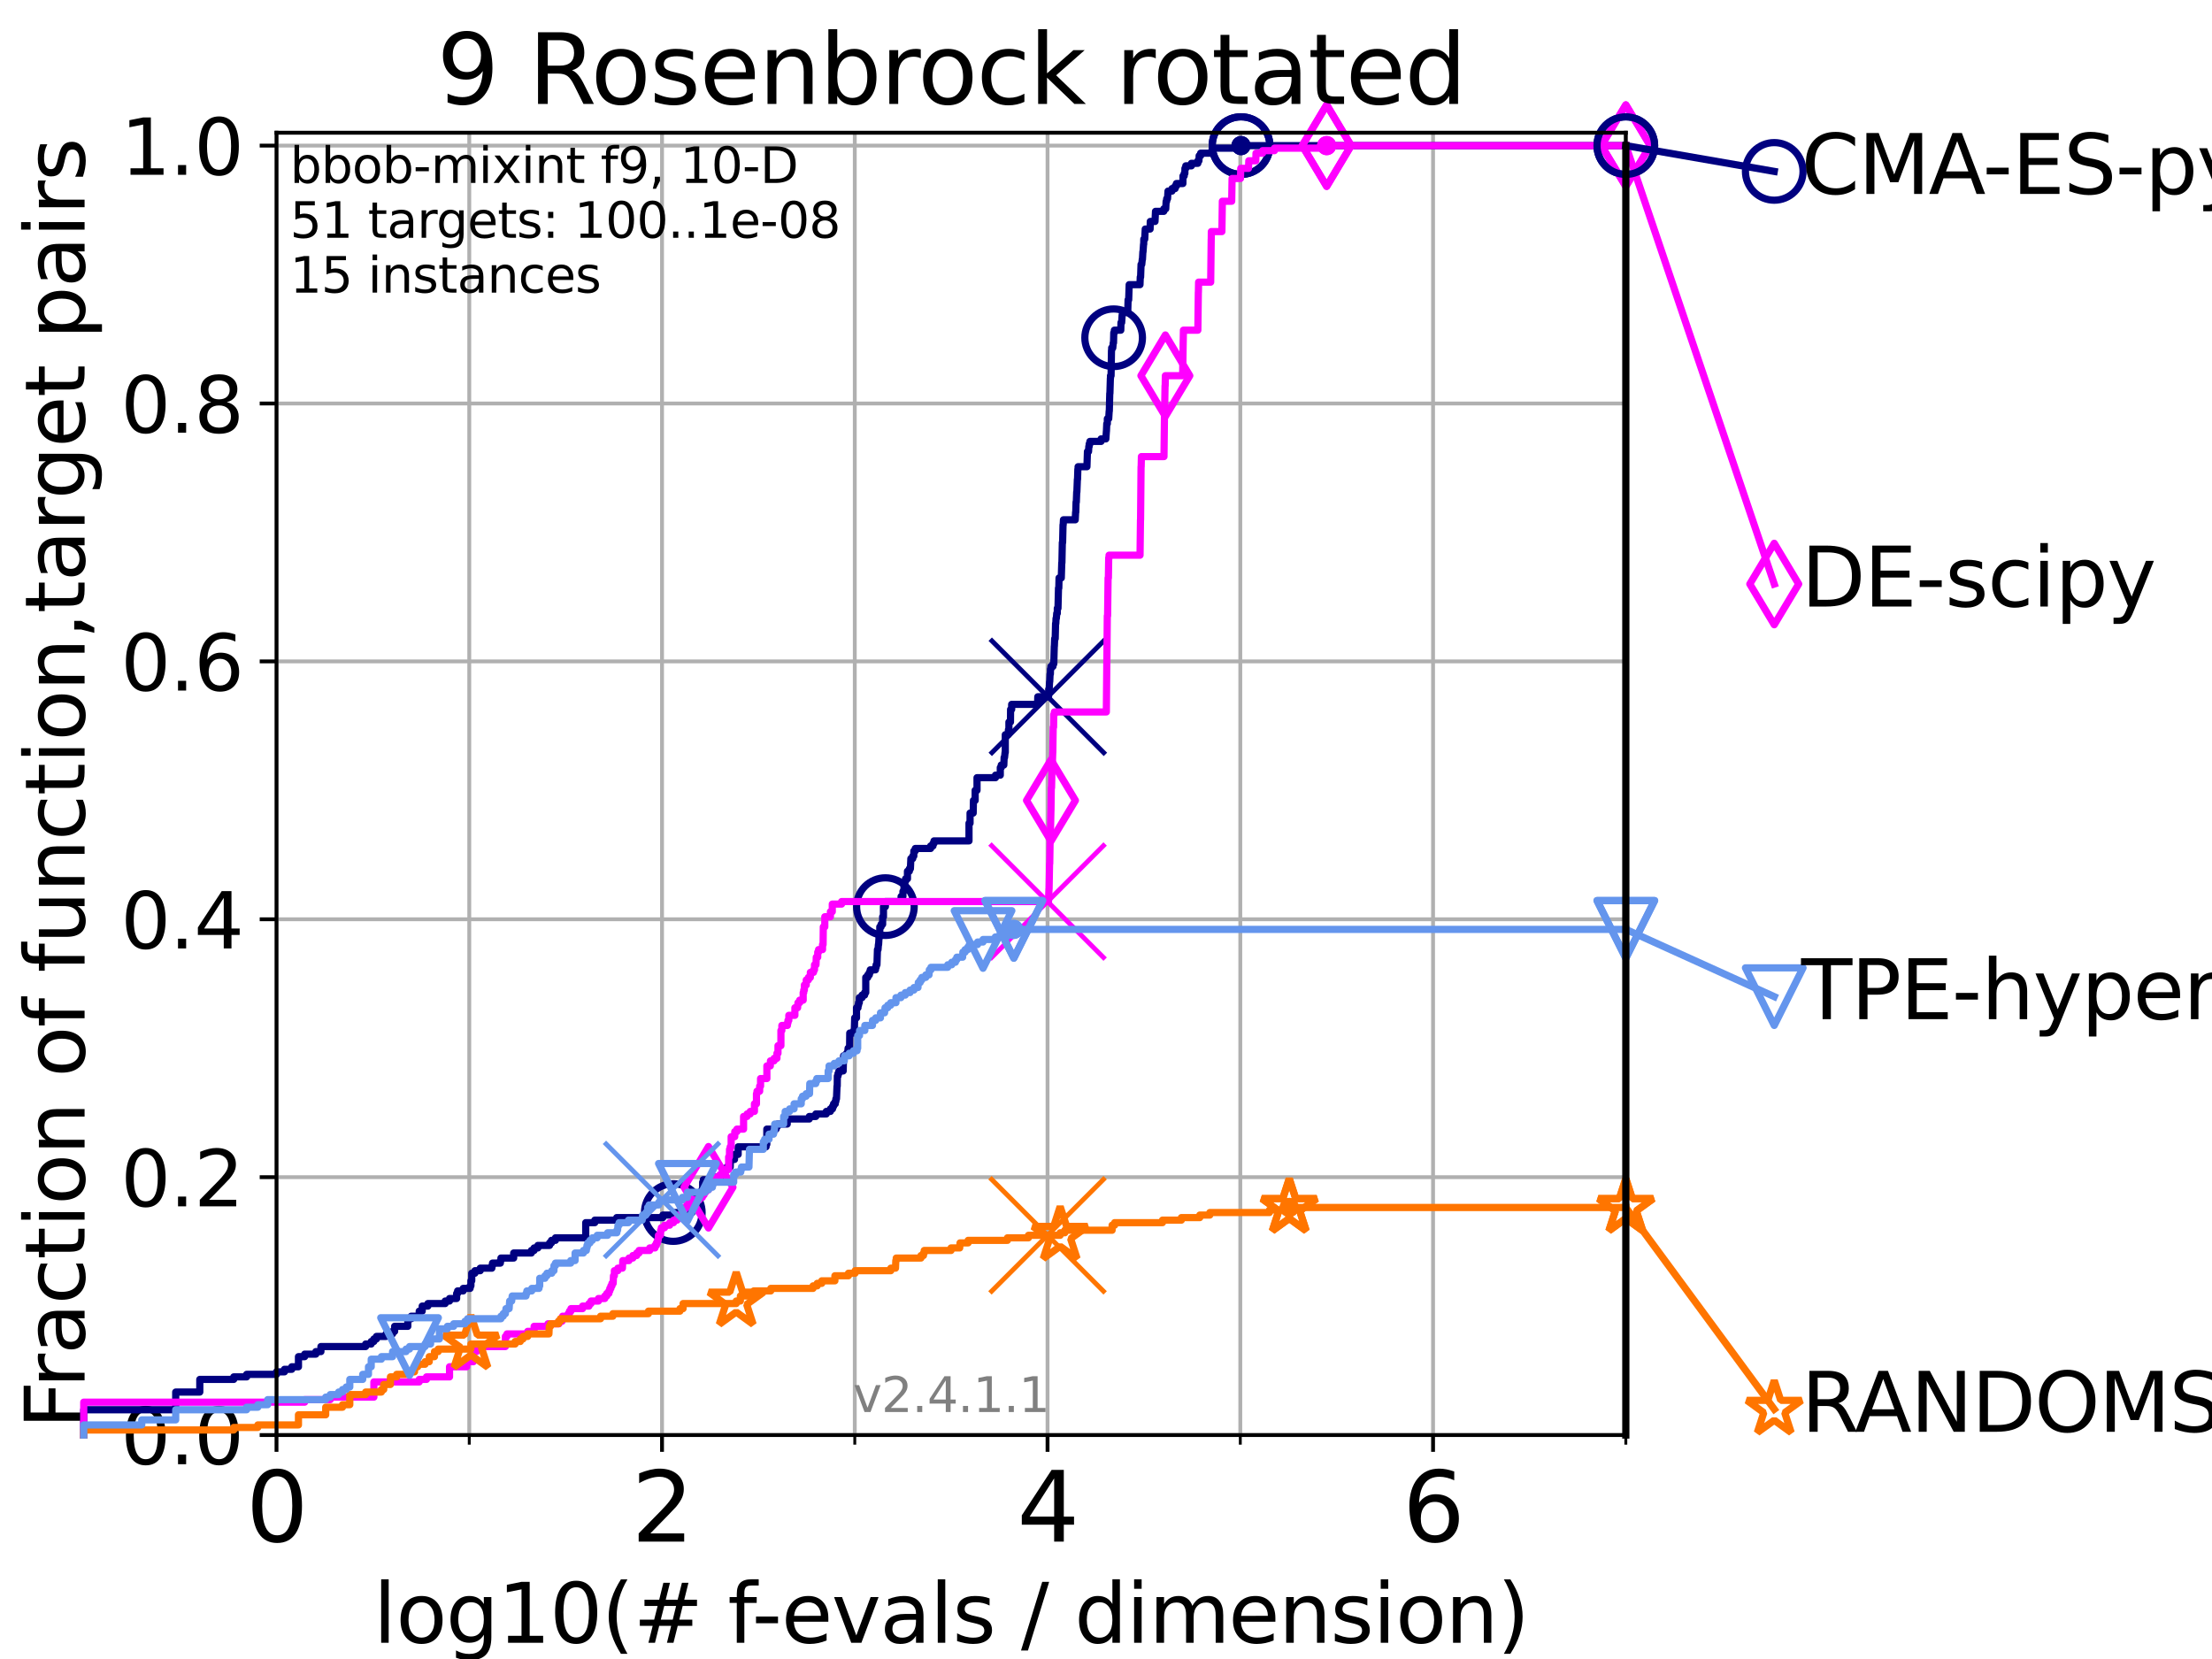 <?xml version="1.0" encoding="utf-8" standalone="no"?>
<!DOCTYPE svg PUBLIC "-//W3C//DTD SVG 1.1//EN"
  "http://www.w3.org/Graphics/SVG/1.1/DTD/svg11.dtd">
<svg height="345.6pt" version="1.1" viewBox="0 0 460.8 345.6" width="460.8pt" xmlns="http://www.w3.org/2000/svg" xmlns:xlink="http://www.w3.org/1999/xlink">
 <defs>
  <style type="text/css">*{stroke-linecap:butt;stroke-linejoin:round;}</style>
 </defs>
 <g id="figure_1">
  <g id="patch_1">
   <path d="M 0 345.6 
L 460.8 345.6 
L 460.8 0 
L 0 0 
z
" style="fill:#ffffff;"/>
  </g>
  <g id="axes_1">
   <g id="patch_2">
    <path d="M 57.6 298.944 
L 338.688 298.944 
L 338.688 27.648 
L 57.6 27.648 
z
" style="fill:#ffffff;"/>
   </g>
   <g id="matplotlib.axis_1">
    <g id="xtick_1">
     <g id="line2d_1">
      <path clip-path="url(#p24857e2da3)" d="M 57.6 298.944 
L 57.6 27.648 
" style="fill:none;stroke:#b0b0b0;stroke-linecap:square;stroke-width:0.8;"/>
     </g>
     <g id="line2d_2">
      <defs>
       <path d="M 0 0 
L 0 3.5 
" id="m62a9bb2f82" style="stroke:#000000;stroke-width:0.8;"/>
      </defs>
      <g>
       <use style="stroke:#000000;stroke-width:0.8;" x="57.6" xlink:href="#m62a9bb2f82" y="298.944"/>
      </g>
     </g>
     <g id="text_1">
      <!-- 0 -->
      <g transform="translate(51.237 321.141)scale(0.2 -0.2)">
       <defs>
        <path d="M 2034 4250 
Q 1547 4250 1301 3770 
Q 1056 3291 1056 2328 
Q 1056 1369 1301 889 
Q 1547 409 2034 409 
Q 2525 409 2770 889 
Q 3016 1369 3016 2328 
Q 3016 3291 2770 3770 
Q 2525 4250 2034 4250 
z
M 2034 4750 
Q 2819 4750 3233 4129 
Q 3647 3509 3647 2328 
Q 3647 1150 3233 529 
Q 2819 -91 2034 -91 
Q 1250 -91 836 529 
Q 422 1150 422 2328 
Q 422 3509 836 4129 
Q 1250 4750 2034 4750 
z
" id="DejaVuSans-30" transform="scale(0.016)"/>
       </defs>
       <use xlink:href="#DejaVuSans-30"/>
      </g>
     </g>
    </g>
    <g id="xtick_2">
     <g id="line2d_3">
      <path clip-path="url(#p24857e2da3)" d="M 137.911 298.944 
L 137.911 27.648 
" style="fill:none;stroke:#b0b0b0;stroke-linecap:square;stroke-width:0.8;"/>
     </g>
     <g id="line2d_4">
      <g>
       <use style="stroke:#000000;stroke-width:0.8;" x="137.911" xlink:href="#m62a9bb2f82" y="298.944"/>
      </g>
     </g>
     <g id="text_2">
      <!-- 2 -->
      <g transform="translate(131.548 321.141)scale(0.2 -0.2)">
       <defs>
        <path d="M 1228 531 
L 3431 531 
L 3431 0 
L 469 0 
L 469 531 
Q 828 903 1448 1529 
Q 2069 2156 2228 2338 
Q 2531 2678 2651 2914 
Q 2772 3150 2772 3378 
Q 2772 3750 2511 3984 
Q 2250 4219 1831 4219 
Q 1534 4219 1204 4116 
Q 875 4013 500 3803 
L 500 4441 
Q 881 4594 1212 4672 
Q 1544 4750 1819 4750 
Q 2544 4750 2975 4387 
Q 3406 4025 3406 3419 
Q 3406 3131 3298 2873 
Q 3191 2616 2906 2266 
Q 2828 2175 2409 1742 
Q 1991 1309 1228 531 
z
" id="DejaVuSans-32" transform="scale(0.016)"/>
       </defs>
       <use xlink:href="#DejaVuSans-32"/>
      </g>
     </g>
    </g>
    <g id="xtick_3">
     <g id="line2d_5">
      <path clip-path="url(#p24857e2da3)" d="M 218.222 298.944 
L 218.222 27.648 
" style="fill:none;stroke:#b0b0b0;stroke-linecap:square;stroke-width:0.8;"/>
     </g>
     <g id="line2d_6">
      <g>
       <use style="stroke:#000000;stroke-width:0.8;" x="218.222" xlink:href="#m62a9bb2f82" y="298.944"/>
      </g>
     </g>
     <g id="text_3">
      <!-- 4 -->
      <g transform="translate(211.859 321.141)scale(0.2 -0.2)">
       <defs>
        <path d="M 2419 4116 
L 825 1625 
L 2419 1625 
L 2419 4116 
z
M 2253 4666 
L 3047 4666 
L 3047 1625 
L 3713 1625 
L 3713 1100 
L 3047 1100 
L 3047 0 
L 2419 0 
L 2419 1100 
L 313 1100 
L 313 1709 
L 2253 4666 
z
" id="DejaVuSans-34" transform="scale(0.016)"/>
       </defs>
       <use xlink:href="#DejaVuSans-34"/>
      </g>
     </g>
    </g>
    <g id="xtick_4">
     <g id="line2d_7">
      <path clip-path="url(#p24857e2da3)" d="M 298.533 298.944 
L 298.533 27.648 
" style="fill:none;stroke:#b0b0b0;stroke-linecap:square;stroke-width:0.8;"/>
     </g>
     <g id="line2d_8">
      <g>
       <use style="stroke:#000000;stroke-width:0.8;" x="298.533" xlink:href="#m62a9bb2f82" y="298.944"/>
      </g>
     </g>
     <g id="text_4">
      <!-- 6 -->
      <g transform="translate(292.17 321.141)scale(0.2 -0.2)">
       <defs>
        <path d="M 2113 2584 
Q 1688 2584 1439 2293 
Q 1191 2003 1191 1497 
Q 1191 994 1439 701 
Q 1688 409 2113 409 
Q 2538 409 2786 701 
Q 3034 994 3034 1497 
Q 3034 2003 2786 2293 
Q 2538 2584 2113 2584 
z
M 3366 4563 
L 3366 3988 
Q 3128 4100 2886 4159 
Q 2644 4219 2406 4219 
Q 1781 4219 1451 3797 
Q 1122 3375 1075 2522 
Q 1259 2794 1537 2939 
Q 1816 3084 2150 3084 
Q 2853 3084 3261 2657 
Q 3669 2231 3669 1497 
Q 3669 778 3244 343 
Q 2819 -91 2113 -91 
Q 1303 -91 875 529 
Q 447 1150 447 2328 
Q 447 3434 972 4092 
Q 1497 4750 2381 4750 
Q 2619 4750 2861 4703 
Q 3103 4656 3366 4563 
z
" id="DejaVuSans-36" transform="scale(0.016)"/>
       </defs>
       <use xlink:href="#DejaVuSans-36"/>
      </g>
     </g>
    </g>
    <g id="xtick_5">
     <g id="line2d_9">
      <path clip-path="url(#p24857e2da3)" d="M 97.755 298.944 
L 97.755 27.648 
" style="fill:none;stroke:#b0b0b0;stroke-linecap:square;stroke-width:0.8;"/>
     </g>
     <g id="line2d_10">
      <defs>
       <path d="M 0 0 
L 0 2 
" id="m07f67b9244" style="stroke:#000000;stroke-width:0.6;"/>
      </defs>
      <g>
       <use style="stroke:#000000;stroke-width:0.6;" x="97.755" xlink:href="#m07f67b9244" y="298.944"/>
      </g>
     </g>
    </g>
    <g id="xtick_6">
     <g id="line2d_11">
      <path clip-path="url(#p24857e2da3)" d="M 178.066 298.944 
L 178.066 27.648 
" style="fill:none;stroke:#b0b0b0;stroke-linecap:square;stroke-width:0.8;"/>
     </g>
     <g id="line2d_12">
      <g>
       <use style="stroke:#000000;stroke-width:0.6;" x="178.066" xlink:href="#m07f67b9244" y="298.944"/>
      </g>
     </g>
    </g>
    <g id="xtick_7">
     <g id="line2d_13">
      <path clip-path="url(#p24857e2da3)" d="M 258.377 298.944 
L 258.377 27.648 
" style="fill:none;stroke:#b0b0b0;stroke-linecap:square;stroke-width:0.8;"/>
     </g>
     <g id="line2d_14">
      <g>
       <use style="stroke:#000000;stroke-width:0.6;" x="258.377" xlink:href="#m07f67b9244" y="298.944"/>
      </g>
     </g>
    </g>
    <g id="xtick_8">
     <g id="line2d_15">
      <path clip-path="url(#p24857e2da3)" d="M 338.688 298.944 
L 338.688 27.648 
" style="fill:none;stroke:#b0b0b0;stroke-linecap:square;stroke-width:0.8;"/>
     </g>
     <g id="line2d_16">
      <g>
       <use style="stroke:#000000;stroke-width:0.6;" x="338.688" xlink:href="#m07f67b9244" y="298.944"/>
      </g>
     </g>
    </g>
    <g id="text_5">
     <!-- log10(# f-evals / dimension) -->
     <g transform="translate(77.764 342.218)scale(0.17 -0.17)">
      <defs>
       <path d="M 603 4863 
L 1178 4863 
L 1178 0 
L 603 0 
L 603 4863 
z
" id="DejaVuSans-6c" transform="scale(0.016)"/>
       <path d="M 1959 3097 
Q 1497 3097 1228 2736 
Q 959 2375 959 1747 
Q 959 1119 1226 758 
Q 1494 397 1959 397 
Q 2419 397 2687 759 
Q 2956 1122 2956 1747 
Q 2956 2369 2687 2733 
Q 2419 3097 1959 3097 
z
M 1959 3584 
Q 2709 3584 3137 3096 
Q 3566 2609 3566 1747 
Q 3566 888 3137 398 
Q 2709 -91 1959 -91 
Q 1206 -91 779 398 
Q 353 888 353 1747 
Q 353 2609 779 3096 
Q 1206 3584 1959 3584 
z
" id="DejaVuSans-6f" transform="scale(0.016)"/>
       <path d="M 2906 1791 
Q 2906 2416 2648 2759 
Q 2391 3103 1925 3103 
Q 1463 3103 1205 2759 
Q 947 2416 947 1791 
Q 947 1169 1205 825 
Q 1463 481 1925 481 
Q 2391 481 2648 825 
Q 2906 1169 2906 1791 
z
M 3481 434 
Q 3481 -459 3084 -895 
Q 2688 -1331 1869 -1331 
Q 1566 -1331 1297 -1286 
Q 1028 -1241 775 -1147 
L 775 -588 
Q 1028 -725 1275 -790 
Q 1522 -856 1778 -856 
Q 2344 -856 2625 -561 
Q 2906 -266 2906 331 
L 2906 616 
Q 2728 306 2450 153 
Q 2172 0 1784 0 
Q 1141 0 747 490 
Q 353 981 353 1791 
Q 353 2603 747 3093 
Q 1141 3584 1784 3584 
Q 2172 3584 2450 3431 
Q 2728 3278 2906 2969 
L 2906 3500 
L 3481 3500 
L 3481 434 
z
" id="DejaVuSans-67" transform="scale(0.016)"/>
       <path d="M 794 531 
L 1825 531 
L 1825 4091 
L 703 3866 
L 703 4441 
L 1819 4666 
L 2450 4666 
L 2450 531 
L 3481 531 
L 3481 0 
L 794 0 
L 794 531 
z
" id="DejaVuSans-31" transform="scale(0.016)"/>
       <path d="M 1984 4856 
Q 1566 4138 1362 3434 
Q 1159 2731 1159 2009 
Q 1159 1288 1364 580 
Q 1569 -128 1984 -844 
L 1484 -844 
Q 1016 -109 783 600 
Q 550 1309 550 2009 
Q 550 2706 781 3412 
Q 1013 4119 1484 4856 
L 1984 4856 
z
" id="DejaVuSans-28" transform="scale(0.016)"/>
       <path d="M 3272 2816 
L 2363 2816 
L 2100 1772 
L 3016 1772 
L 3272 2816 
z
M 2803 4594 
L 2478 3297 
L 3391 3297 
L 3719 4594 
L 4219 4594 
L 3897 3297 
L 4872 3297 
L 4872 2816 
L 3775 2816 
L 3519 1772 
L 4513 1772 
L 4513 1294 
L 3397 1294 
L 3072 0 
L 2572 0 
L 2894 1294 
L 1978 1294 
L 1656 0 
L 1153 0 
L 1478 1294 
L 494 1294 
L 494 1772 
L 1594 1772 
L 1856 2816 
L 850 2816 
L 850 3297 
L 1978 3297 
L 2297 4594 
L 2803 4594 
z
" id="DejaVuSans-23" transform="scale(0.016)"/>
       <path id="DejaVuSans-20" transform="scale(0.016)"/>
       <path d="M 2375 4863 
L 2375 4384 
L 1825 4384 
Q 1516 4384 1395 4259 
Q 1275 4134 1275 3809 
L 1275 3500 
L 2222 3500 
L 2222 3053 
L 1275 3053 
L 1275 0 
L 697 0 
L 697 3053 
L 147 3053 
L 147 3500 
L 697 3500 
L 697 3744 
Q 697 4328 969 4595 
Q 1241 4863 1831 4863 
L 2375 4863 
z
" id="DejaVuSans-66" transform="scale(0.016)"/>
       <path d="M 313 2009 
L 1997 2009 
L 1997 1497 
L 313 1497 
L 313 2009 
z
" id="DejaVuSans-2d" transform="scale(0.016)"/>
       <path d="M 3597 1894 
L 3597 1613 
L 953 1613 
Q 991 1019 1311 708 
Q 1631 397 2203 397 
Q 2534 397 2845 478 
Q 3156 559 3463 722 
L 3463 178 
Q 3153 47 2828 -22 
Q 2503 -91 2169 -91 
Q 1331 -91 842 396 
Q 353 884 353 1716 
Q 353 2575 817 3079 
Q 1281 3584 2069 3584 
Q 2775 3584 3186 3129 
Q 3597 2675 3597 1894 
z
M 3022 2063 
Q 3016 2534 2758 2815 
Q 2500 3097 2075 3097 
Q 1594 3097 1305 2825 
Q 1016 2553 972 2059 
L 3022 2063 
z
" id="DejaVuSans-65" transform="scale(0.016)"/>
       <path d="M 191 3500 
L 800 3500 
L 1894 563 
L 2988 3500 
L 3597 3500 
L 2284 0 
L 1503 0 
L 191 3500 
z
" id="DejaVuSans-76" transform="scale(0.016)"/>
       <path d="M 2194 1759 
Q 1497 1759 1228 1600 
Q 959 1441 959 1056 
Q 959 750 1161 570 
Q 1363 391 1709 391 
Q 2188 391 2477 730 
Q 2766 1069 2766 1631 
L 2766 1759 
L 2194 1759 
z
M 3341 1997 
L 3341 0 
L 2766 0 
L 2766 531 
Q 2569 213 2275 61 
Q 1981 -91 1556 -91 
Q 1019 -91 701 211 
Q 384 513 384 1019 
Q 384 1609 779 1909 
Q 1175 2209 1959 2209 
L 2766 2209 
L 2766 2266 
Q 2766 2663 2505 2880 
Q 2244 3097 1772 3097 
Q 1472 3097 1187 3025 
Q 903 2953 641 2809 
L 641 3341 
Q 956 3463 1253 3523 
Q 1550 3584 1831 3584 
Q 2591 3584 2966 3190 
Q 3341 2797 3341 1997 
z
" id="DejaVuSans-61" transform="scale(0.016)"/>
       <path d="M 2834 3397 
L 2834 2853 
Q 2591 2978 2328 3040 
Q 2066 3103 1784 3103 
Q 1356 3103 1142 2972 
Q 928 2841 928 2578 
Q 928 2378 1081 2264 
Q 1234 2150 1697 2047 
L 1894 2003 
Q 2506 1872 2764 1633 
Q 3022 1394 3022 966 
Q 3022 478 2636 193 
Q 2250 -91 1575 -91 
Q 1294 -91 989 -36 
Q 684 19 347 128 
L 347 722 
Q 666 556 975 473 
Q 1284 391 1588 391 
Q 1994 391 2212 530 
Q 2431 669 2431 922 
Q 2431 1156 2273 1281 
Q 2116 1406 1581 1522 
L 1381 1569 
Q 847 1681 609 1914 
Q 372 2147 372 2553 
Q 372 3047 722 3315 
Q 1072 3584 1716 3584 
Q 2034 3584 2315 3537 
Q 2597 3491 2834 3397 
z
" id="DejaVuSans-73" transform="scale(0.016)"/>
       <path d="M 1625 4666 
L 2156 4666 
L 531 -594 
L 0 -594 
L 1625 4666 
z
" id="DejaVuSans-2f" transform="scale(0.016)"/>
       <path d="M 2906 2969 
L 2906 4863 
L 3481 4863 
L 3481 0 
L 2906 0 
L 2906 525 
Q 2725 213 2448 61 
Q 2172 -91 1784 -91 
Q 1150 -91 751 415 
Q 353 922 353 1747 
Q 353 2572 751 3078 
Q 1150 3584 1784 3584 
Q 2172 3584 2448 3432 
Q 2725 3281 2906 2969 
z
M 947 1747 
Q 947 1113 1208 752 
Q 1469 391 1925 391 
Q 2381 391 2643 752 
Q 2906 1113 2906 1747 
Q 2906 2381 2643 2742 
Q 2381 3103 1925 3103 
Q 1469 3103 1208 2742 
Q 947 2381 947 1747 
z
" id="DejaVuSans-64" transform="scale(0.016)"/>
       <path d="M 603 3500 
L 1178 3500 
L 1178 0 
L 603 0 
L 603 3500 
z
M 603 4863 
L 1178 4863 
L 1178 4134 
L 603 4134 
L 603 4863 
z
" id="DejaVuSans-69" transform="scale(0.016)"/>
       <path d="M 3328 2828 
Q 3544 3216 3844 3400 
Q 4144 3584 4550 3584 
Q 5097 3584 5394 3201 
Q 5691 2819 5691 2113 
L 5691 0 
L 5113 0 
L 5113 2094 
Q 5113 2597 4934 2840 
Q 4756 3084 4391 3084 
Q 3944 3084 3684 2787 
Q 3425 2491 3425 1978 
L 3425 0 
L 2847 0 
L 2847 2094 
Q 2847 2600 2669 2842 
Q 2491 3084 2119 3084 
Q 1678 3084 1418 2786 
Q 1159 2488 1159 1978 
L 1159 0 
L 581 0 
L 581 3500 
L 1159 3500 
L 1159 2956 
Q 1356 3278 1631 3431 
Q 1906 3584 2284 3584 
Q 2666 3584 2933 3390 
Q 3200 3197 3328 2828 
z
" id="DejaVuSans-6d" transform="scale(0.016)"/>
       <path d="M 3513 2113 
L 3513 0 
L 2938 0 
L 2938 2094 
Q 2938 2591 2744 2837 
Q 2550 3084 2163 3084 
Q 1697 3084 1428 2787 
Q 1159 2491 1159 1978 
L 1159 0 
L 581 0 
L 581 3500 
L 1159 3500 
L 1159 2956 
Q 1366 3272 1645 3428 
Q 1925 3584 2291 3584 
Q 2894 3584 3203 3211 
Q 3513 2838 3513 2113 
z
" id="DejaVuSans-6e" transform="scale(0.016)"/>
       <path d="M 513 4856 
L 1013 4856 
Q 1481 4119 1714 3412 
Q 1947 2706 1947 2009 
Q 1947 1309 1714 600 
Q 1481 -109 1013 -844 
L 513 -844 
Q 928 -128 1133 580 
Q 1338 1288 1338 2009 
Q 1338 2731 1133 3434 
Q 928 4138 513 4856 
z
" id="DejaVuSans-29" transform="scale(0.016)"/>
      </defs>
      <use xlink:href="#DejaVuSans-6c"/>
      <use x="27.783" xlink:href="#DejaVuSans-6f"/>
      <use x="88.965" xlink:href="#DejaVuSans-67"/>
      <use x="152.441" xlink:href="#DejaVuSans-31"/>
      <use x="216.064" xlink:href="#DejaVuSans-30"/>
      <use x="279.688" xlink:href="#DejaVuSans-28"/>
      <use x="318.701" xlink:href="#DejaVuSans-23"/>
      <use x="402.49" xlink:href="#DejaVuSans-20"/>
      <use x="434.277" xlink:href="#DejaVuSans-66"/>
      <use x="463.982" xlink:href="#DejaVuSans-2d"/>
      <use x="500.066" xlink:href="#DejaVuSans-65"/>
      <use x="561.59" xlink:href="#DejaVuSans-76"/>
      <use x="620.77" xlink:href="#DejaVuSans-61"/>
      <use x="682.049" xlink:href="#DejaVuSans-6c"/>
      <use x="709.832" xlink:href="#DejaVuSans-73"/>
      <use x="761.932" xlink:href="#DejaVuSans-20"/>
      <use x="793.719" xlink:href="#DejaVuSans-2f"/>
      <use x="827.41" xlink:href="#DejaVuSans-20"/>
      <use x="859.197" xlink:href="#DejaVuSans-64"/>
      <use x="922.674" xlink:href="#DejaVuSans-69"/>
      <use x="950.457" xlink:href="#DejaVuSans-6d"/>
      <use x="1047.869" xlink:href="#DejaVuSans-65"/>
      <use x="1109.393" xlink:href="#DejaVuSans-6e"/>
      <use x="1172.771" xlink:href="#DejaVuSans-73"/>
      <use x="1224.871" xlink:href="#DejaVuSans-69"/>
      <use x="1252.654" xlink:href="#DejaVuSans-6f"/>
      <use x="1313.836" xlink:href="#DejaVuSans-6e"/>
      <use x="1377.215" xlink:href="#DejaVuSans-29"/>
     </g>
    </g>
   </g>
   <g id="matplotlib.axis_2">
    <g id="ytick_1">
     <g id="line2d_17">
      <path clip-path="url(#p24857e2da3)" d="M 57.6 298.944 
L 338.688 298.944 
" style="fill:none;stroke:#b0b0b0;stroke-linecap:square;stroke-width:0.8;"/>
     </g>
     <g id="line2d_18">
      <defs>
       <path d="M 0 0 
L -3.5 0 
" id="m41a9dfd98b" style="stroke:#000000;stroke-width:0.8;"/>
      </defs>
      <g>
       <use style="stroke:#000000;stroke-width:0.8;" x="57.6" xlink:href="#m41a9dfd98b" y="298.944"/>
      </g>
     </g>
     <g id="text_6">
      <!-- 0.0 -->
      <g transform="translate(25.155 305.023)scale(0.16 -0.16)">
       <defs>
        <path d="M 684 794 
L 1344 794 
L 1344 0 
L 684 0 
L 684 794 
z
" id="DejaVuSans-2e" transform="scale(0.016)"/>
       </defs>
       <use xlink:href="#DejaVuSans-30"/>
       <use x="63.623" xlink:href="#DejaVuSans-2e"/>
       <use x="95.41" xlink:href="#DejaVuSans-30"/>
      </g>
     </g>
    </g>
    <g id="ytick_2">
     <g id="line2d_19">
      <path clip-path="url(#p24857e2da3)" d="M 57.6 245.222 
L 338.688 245.222 
" style="fill:none;stroke:#b0b0b0;stroke-linecap:square;stroke-width:0.8;"/>
     </g>
     <g id="line2d_20">
      <g>
       <use style="stroke:#000000;stroke-width:0.8;" x="57.6" xlink:href="#m41a9dfd98b" y="245.222"/>
      </g>
     </g>
     <g id="text_7">
      <!-- 0.2 -->
      <g transform="translate(25.155 251.301)scale(0.16 -0.16)">
       <use xlink:href="#DejaVuSans-30"/>
       <use x="63.623" xlink:href="#DejaVuSans-2e"/>
       <use x="95.41" xlink:href="#DejaVuSans-32"/>
      </g>
     </g>
    </g>
    <g id="ytick_3">
     <g id="line2d_21">
      <path clip-path="url(#p24857e2da3)" d="M 57.6 191.5 
L 338.688 191.5 
" style="fill:none;stroke:#b0b0b0;stroke-linecap:square;stroke-width:0.8;"/>
     </g>
     <g id="line2d_22">
      <g>
       <use style="stroke:#000000;stroke-width:0.8;" x="57.6" xlink:href="#m41a9dfd98b" y="191.5"/>
      </g>
     </g>
     <g id="text_8">
      <!-- 0.4 -->
      <g transform="translate(25.155 197.579)scale(0.16 -0.16)">
       <use xlink:href="#DejaVuSans-30"/>
       <use x="63.623" xlink:href="#DejaVuSans-2e"/>
       <use x="95.41" xlink:href="#DejaVuSans-34"/>
      </g>
     </g>
    </g>
    <g id="ytick_4">
     <g id="line2d_23">
      <path clip-path="url(#p24857e2da3)" d="M 57.6 137.778 
L 338.688 137.778 
" style="fill:none;stroke:#b0b0b0;stroke-linecap:square;stroke-width:0.8;"/>
     </g>
     <g id="line2d_24">
      <g>
       <use style="stroke:#000000;stroke-width:0.8;" x="57.6" xlink:href="#m41a9dfd98b" y="137.778"/>
      </g>
     </g>
     <g id="text_9">
      <!-- 0.6 -->
      <g transform="translate(25.155 143.857)scale(0.16 -0.16)">
       <use xlink:href="#DejaVuSans-30"/>
       <use x="63.623" xlink:href="#DejaVuSans-2e"/>
       <use x="95.41" xlink:href="#DejaVuSans-36"/>
      </g>
     </g>
    </g>
    <g id="ytick_5">
     <g id="line2d_25">
      <path clip-path="url(#p24857e2da3)" d="M 57.6 84.056 
L 338.688 84.056 
" style="fill:none;stroke:#b0b0b0;stroke-linecap:square;stroke-width:0.8;"/>
     </g>
     <g id="line2d_26">
      <g>
       <use style="stroke:#000000;stroke-width:0.8;" x="57.6" xlink:href="#m41a9dfd98b" y="84.056"/>
      </g>
     </g>
     <g id="text_10">
      <!-- 0.8 -->
      <g transform="translate(25.155 90.135)scale(0.16 -0.16)">
       <defs>
        <path d="M 2034 2216 
Q 1584 2216 1326 1975 
Q 1069 1734 1069 1313 
Q 1069 891 1326 650 
Q 1584 409 2034 409 
Q 2484 409 2743 651 
Q 3003 894 3003 1313 
Q 3003 1734 2745 1975 
Q 2488 2216 2034 2216 
z
M 1403 2484 
Q 997 2584 770 2862 
Q 544 3141 544 3541 
Q 544 4100 942 4425 
Q 1341 4750 2034 4750 
Q 2731 4750 3128 4425 
Q 3525 4100 3525 3541 
Q 3525 3141 3298 2862 
Q 3072 2584 2669 2484 
Q 3125 2378 3379 2068 
Q 3634 1759 3634 1313 
Q 3634 634 3220 271 
Q 2806 -91 2034 -91 
Q 1263 -91 848 271 
Q 434 634 434 1313 
Q 434 1759 690 2068 
Q 947 2378 1403 2484 
z
M 1172 3481 
Q 1172 3119 1398 2916 
Q 1625 2713 2034 2713 
Q 2441 2713 2670 2916 
Q 2900 3119 2900 3481 
Q 2900 3844 2670 4047 
Q 2441 4250 2034 4250 
Q 1625 4250 1398 4047 
Q 1172 3844 1172 3481 
z
" id="DejaVuSans-38" transform="scale(0.016)"/>
       </defs>
       <use xlink:href="#DejaVuSans-30"/>
       <use x="63.623" xlink:href="#DejaVuSans-2e"/>
       <use x="95.41" xlink:href="#DejaVuSans-38"/>
      </g>
     </g>
    </g>
    <g id="ytick_6">
     <g id="line2d_27">
      <path clip-path="url(#p24857e2da3)" d="M 57.6 30.334 
L 338.688 30.334 
" style="fill:none;stroke:#b0b0b0;stroke-linecap:square;stroke-width:0.8;"/>
     </g>
     <g id="line2d_28">
      <g>
       <use style="stroke:#000000;stroke-width:0.8;" x="57.6" xlink:href="#m41a9dfd98b" y="30.334"/>
      </g>
     </g>
     <g id="text_11">
      <!-- 1.0 -->
      <g transform="translate(25.155 36.413)scale(0.16 -0.16)">
       <use xlink:href="#DejaVuSans-31"/>
       <use x="63.623" xlink:href="#DejaVuSans-2e"/>
       <use x="95.41" xlink:href="#DejaVuSans-30"/>
      </g>
     </g>
    </g>
    <g id="text_12">
     <!-- Fraction of function,target pairs -->
     <g transform="translate(17.62 297.681)rotate(-90)scale(0.17 -0.17)">
      <defs>
       <path d="M 628 4666 
L 3309 4666 
L 3309 4134 
L 1259 4134 
L 1259 2759 
L 3109 2759 
L 3109 2228 
L 1259 2228 
L 1259 0 
L 628 0 
L 628 4666 
z
" id="DejaVuSans-46" transform="scale(0.016)"/>
       <path d="M 2631 2963 
Q 2534 3019 2420 3045 
Q 2306 3072 2169 3072 
Q 1681 3072 1420 2755 
Q 1159 2438 1159 1844 
L 1159 0 
L 581 0 
L 581 3500 
L 1159 3500 
L 1159 2956 
Q 1341 3275 1631 3429 
Q 1922 3584 2338 3584 
Q 2397 3584 2469 3576 
Q 2541 3569 2628 3553 
L 2631 2963 
z
" id="DejaVuSans-72" transform="scale(0.016)"/>
       <path d="M 3122 3366 
L 3122 2828 
Q 2878 2963 2633 3030 
Q 2388 3097 2138 3097 
Q 1578 3097 1268 2742 
Q 959 2388 959 1747 
Q 959 1106 1268 751 
Q 1578 397 2138 397 
Q 2388 397 2633 464 
Q 2878 531 3122 666 
L 3122 134 
Q 2881 22 2623 -34 
Q 2366 -91 2075 -91 
Q 1284 -91 818 406 
Q 353 903 353 1747 
Q 353 2603 823 3093 
Q 1294 3584 2113 3584 
Q 2378 3584 2631 3529 
Q 2884 3475 3122 3366 
z
" id="DejaVuSans-63" transform="scale(0.016)"/>
       <path d="M 1172 4494 
L 1172 3500 
L 2356 3500 
L 2356 3053 
L 1172 3053 
L 1172 1153 
Q 1172 725 1289 603 
Q 1406 481 1766 481 
L 2356 481 
L 2356 0 
L 1766 0 
Q 1100 0 847 248 
Q 594 497 594 1153 
L 594 3053 
L 172 3053 
L 172 3500 
L 594 3500 
L 594 4494 
L 1172 4494 
z
" id="DejaVuSans-74" transform="scale(0.016)"/>
       <path d="M 544 1381 
L 544 3500 
L 1119 3500 
L 1119 1403 
Q 1119 906 1312 657 
Q 1506 409 1894 409 
Q 2359 409 2629 706 
Q 2900 1003 2900 1516 
L 2900 3500 
L 3475 3500 
L 3475 0 
L 2900 0 
L 2900 538 
Q 2691 219 2414 64 
Q 2138 -91 1772 -91 
Q 1169 -91 856 284 
Q 544 659 544 1381 
z
M 1991 3584 
L 1991 3584 
z
" id="DejaVuSans-75" transform="scale(0.016)"/>
       <path d="M 750 794 
L 1409 794 
L 1409 256 
L 897 -744 
L 494 -744 
L 750 256 
L 750 794 
z
" id="DejaVuSans-2c" transform="scale(0.016)"/>
       <path d="M 1159 525 
L 1159 -1331 
L 581 -1331 
L 581 3500 
L 1159 3500 
L 1159 2969 
Q 1341 3281 1617 3432 
Q 1894 3584 2278 3584 
Q 2916 3584 3314 3078 
Q 3713 2572 3713 1747 
Q 3713 922 3314 415 
Q 2916 -91 2278 -91 
Q 1894 -91 1617 61 
Q 1341 213 1159 525 
z
M 3116 1747 
Q 3116 2381 2855 2742 
Q 2594 3103 2138 3103 
Q 1681 3103 1420 2742 
Q 1159 2381 1159 1747 
Q 1159 1113 1420 752 
Q 1681 391 2138 391 
Q 2594 391 2855 752 
Q 3116 1113 3116 1747 
z
" id="DejaVuSans-70" transform="scale(0.016)"/>
      </defs>
      <use xlink:href="#DejaVuSans-46"/>
      <use x="50.27" xlink:href="#DejaVuSans-72"/>
      <use x="91.383" xlink:href="#DejaVuSans-61"/>
      <use x="152.662" xlink:href="#DejaVuSans-63"/>
      <use x="207.643" xlink:href="#DejaVuSans-74"/>
      <use x="246.852" xlink:href="#DejaVuSans-69"/>
      <use x="274.635" xlink:href="#DejaVuSans-6f"/>
      <use x="335.816" xlink:href="#DejaVuSans-6e"/>
      <use x="399.195" xlink:href="#DejaVuSans-20"/>
      <use x="430.982" xlink:href="#DejaVuSans-6f"/>
      <use x="492.164" xlink:href="#DejaVuSans-66"/>
      <use x="527.369" xlink:href="#DejaVuSans-20"/>
      <use x="559.156" xlink:href="#DejaVuSans-66"/>
      <use x="594.361" xlink:href="#DejaVuSans-75"/>
      <use x="657.74" xlink:href="#DejaVuSans-6e"/>
      <use x="721.119" xlink:href="#DejaVuSans-63"/>
      <use x="776.1" xlink:href="#DejaVuSans-74"/>
      <use x="815.309" xlink:href="#DejaVuSans-69"/>
      <use x="843.092" xlink:href="#DejaVuSans-6f"/>
      <use x="904.273" xlink:href="#DejaVuSans-6e"/>
      <use x="967.652" xlink:href="#DejaVuSans-2c"/>
      <use x="999.439" xlink:href="#DejaVuSans-74"/>
      <use x="1038.648" xlink:href="#DejaVuSans-61"/>
      <use x="1099.928" xlink:href="#DejaVuSans-72"/>
      <use x="1139.291" xlink:href="#DejaVuSans-67"/>
      <use x="1202.768" xlink:href="#DejaVuSans-65"/>
      <use x="1264.291" xlink:href="#DejaVuSans-74"/>
      <use x="1303.5" xlink:href="#DejaVuSans-20"/>
      <use x="1335.287" xlink:href="#DejaVuSans-70"/>
      <use x="1398.764" xlink:href="#DejaVuSans-61"/>
      <use x="1460.043" xlink:href="#DejaVuSans-69"/>
      <use x="1487.826" xlink:href="#DejaVuSans-72"/>
      <use x="1528.939" xlink:href="#DejaVuSans-73"/>
     </g>
    </g>
   </g>
   <g id="line2d_29">
    <defs>
     <path d="M 0 1.5 
C 0.398 1.5 0.779 1.342 1.061 1.061 
C 1.342 0.779 1.5 0.398 1.5 0 
C 1.5 -0.398 1.342 -0.779 1.061 -1.061 
C 0.779 -1.342 0.398 -1.5 0 -1.5 
C -0.398 -1.5 -0.779 -1.342 -1.061 -1.061 
C -1.342 -0.779 -1.5 -0.398 -1.5 0 
C -1.5 0.398 -1.342 0.779 -1.061 1.061 
C -0.779 1.342 -0.398 1.5 0 1.5 
z
" id="me9d83d601b" style="stroke:#000080;"/>
    </defs>
    <g>
     <use style="fill:#000080;stroke:#000080;" x="258.528" xlink:href="#me9d83d601b" y="30.334"/>
     <use style="fill:#000080;stroke:#000080;" x="258.528" xlink:href="#me9d83d601b" y="30.334"/>
    </g>
   </g>
   <g id="line2d_30">
    <path d="M 17.445 298.944 
L 17.445 293.677 
L 36.604 293.677 
L 36.604 289.99 
L 41.621 289.99 
L 41.621 287.357 
L 48.692 287.357 
L 48.692 286.83 
L 51.38 286.83 
L 51.38 286.304 
L 57.6 286.304 
L 57.6 285.777 
L 59.262 285.777 
L 59.262 285.25 
L 60.78 285.25 
L 60.78 284.723 
L 62.175 284.723 
L 62.175 282.617 
L 63.468 282.617 
L 63.468 282.09 
L 65.797 282.09 
L 65.797 281.563 
L 66.854 281.563 
L 66.854 280.51 
L 76.168 280.51 
L 76.168 279.983 
L 77.331 279.983 
L 77.331 279.457 
L 77.885 279.457 
L 77.885 278.93 
L 78.421 278.93 
L 78.421 278.403 
L 80.416 278.403 
L 80.416 277.877 
L 81.776 277.877 
L 81.776 277.35 
L 82.207 277.35 
L 82.207 276.296 
L 84.956 276.296 
L 84.956 274.716 
L 85.667 274.716 
L 85.667 274.19 
L 87.33 274.19 
L 87.33 273.136 
L 87.952 273.136 
L 87.952 272.083 
L 89.135 272.083 
L 89.135 271.556 
L 92.738 271.556 
L 92.738 271.03 
L 93.645 271.03 
L 93.645 270.503 
L 95.125 270.503 
L 95.125 269.45 
L 95.327 269.45 
L 95.327 268.923 
L 96.49 268.923 
L 96.49 268.396 
L 97.929 268.396 
L 97.929 267.87 
L 98.101 267.87 
L 98.101 266.816 
L 98.271 266.816 
L 98.271 265.236 
L 98.935 265.236 
L 98.935 264.709 
L 100.04 264.709 
L 100.04 264.183 
L 102.465 264.183 
L 102.465 263.656 
L 102.597 263.656 
L 102.597 263.129 
L 104.235 263.129 
L 104.235 262.603 
L 104.355 262.603 
L 104.355 262.076 
L 107.009 262.076 
L 107.009 261.023 
L 110.694 261.023 
L 110.694 260.496 
L 111.266 260.496 
L 111.266 259.969 
L 112.052 259.969 
L 112.052 259.443 
L 114.486 259.443 
L 114.486 258.916 
L 114.882 258.916 
L 114.882 258.389 
L 115.711 258.389 
L 115.711 257.862 
L 122.018 257.862 
L 122.018 254.702 
L 123.908 254.702 
L 123.908 254.176 
L 128.471 254.176 
L 128.471 253.649 
L 138.084 253.649 
L 138.084 253.122 
L 140.257 253.122 
L 140.257 252.596 
L 144.185 252.596 
L 144.294 250.489 
L 144.415 250.489 
L 144.415 249.436 
L 145.167 249.436 
L 145.167 248.909 
L 146.205 248.909 
L 146.205 247.855 
L 146.378 247.855 
L 146.378 246.275 
L 146.517 246.275 
L 146.517 245.749 
L 148.412 245.749 
L 148.412 245.222 
L 150.557 245.222 
L 150.557 244.169 
L 151.031 244.169 
L 151.031 243.642 
L 151.438 243.642 
L 151.438 243.115 
L 152.115 243.115 
L 152.161 241.535 
L 153.01 241.535 
L 153.01 240.482 
L 153.771 240.482 
L 153.771 238.902 
L 159.588 238.902 
L 159.588 238.375 
L 159.743 238.375 
L 159.743 235.215 
L 161.677 235.215 
L 161.677 234.688 
L 161.951 234.688 
L 161.951 234.162 
L 163.993 234.162 
L 163.993 233.108 
L 168.588 233.108 
L 168.588 232.582 
L 169.95 232.582 
L 169.95 232.055 
L 172.13 232.055 
L 172.13 231.528 
L 172.986 231.528 
L 172.986 231.001 
L 173.429 231.001 
L 173.429 230.475 
L 173.646 230.475 
L 173.646 229.948 
L 174.004 229.948 
L 174.004 229.421 
L 174.129 229.421 
L 174.129 228.895 
L 174.255 228.895 
L 174.363 226.261 
L 174.409 226.261 
L 174.434 224.155 
L 174.571 224.155 
L 174.571 223.628 
L 174.754 223.628 
L 174.754 223.101 
L 175.65 223.101 
L 175.73 219.941 
L 176.364 219.941 
L 176.364 219.414 
L 176.584 219.414 
L 176.675 218.361 
L 176.984 218.361 
L 177.019 215.201 
L 177.838 215.201 
L 177.838 214.674 
L 177.972 214.674 
L 178.049 212.041 
L 178.427 212.041 
L 178.427 209.934 
L 178.735 209.934 
L 178.735 209.407 
L 178.847 209.407 
L 178.847 208.881 
L 179.012 208.881 
L 179.012 207.827 
L 179.58 207.827 
L 179.58 207.301 
L 180.113 207.301 
L 180.113 206.774 
L 180.354 206.774 
L 180.354 203.614 
L 180.771 203.614 
L 180.771 203.087 
L 181.097 203.087 
L 181.097 202.56 
L 181.288 202.56 
L 181.288 202.034 
L 182.377 202.034 
L 182.377 201.507 
L 182.515 201.507 
L 182.515 200.98 
L 182.686 200.98 
L 182.79 197.82 
L 182.912 197.82 
L 182.99 196.767 
L 183.029 196.767 
L 183.121 195.187 
L 183.277 195.187 
L 183.277 193.08 
L 183.544 193.08 
L 183.544 192.553 
L 183.868 192.553 
L 183.868 190.973 
L 184.041 190.973 
L 184.041 188.867 
L 184.444 188.867 
L 184.444 187.813 
L 187.714 187.813 
L 187.714 186.76 
L 188.096 186.76 
L 188.096 185.706 
L 188.27 185.706 
L 188.359 184.126 
L 188.464 184.126 
L 188.464 183.6 
L 188.638 183.6 
L 188.638 183.073 
L 189.04 183.073 
L 189.04 181.493 
L 189.435 181.493 
L 189.435 180.966 
L 189.654 180.966 
L 189.749 178.86 
L 190.136 178.86 
L 190.136 178.333 
L 190.366 178.333 
L 190.366 177.28 
L 190.67 177.28 
L 190.67 176.753 
L 193.866 176.753 
L 193.866 176.226 
L 194.355 176.226 
L 194.355 175.699 
L 194.573 175.699 
L 194.573 175.173 
L 201.86 175.173 
L 201.862 171.486 
L 202.081 171.486 
L 202.081 169.379 
L 202.732 169.379 
L 202.788 166.746 
L 203.144 166.746 
L 203.144 164.639 
L 203.532 164.639 
L 203.532 162.006 
L 207.379 162.006 
L 207.379 161.479 
L 208.378 161.479 
L 208.378 159.899 
L 208.575 159.899 
L 208.575 159.372 
L 209.114 159.372 
L 209.177 157.792 
L 209.267 157.792 
L 209.374 156.739 
L 209.419 156.739 
L 209.419 153.052 
L 210.037 153.052 
L 210.078 151.999 
L 210.175 151.999 
L 210.175 150.419 
L 210.5 150.419 
L 210.523 147.785 
L 210.748 147.785 
L 210.748 146.732 
L 216.148 146.732 
L 216.191 145.152 
L 218.431 145.152 
L 218.466 143.572 
L 218.563 143.572 
L 218.645 141.992 
L 218.678 141.992 
L 218.746 140.411 
L 218.813 140.411 
L 218.834 139.358 
L 218.929 139.358 
L 218.929 138.831 
L 219.349 138.831 
L 219.349 138.305 
L 219.522 138.305 
L 219.624 134.618 
L 219.642 134.618 
L 219.704 133.038 
L 219.818 133.038 
L 219.895 129.878 
L 219.945 129.878 
L 219.994 128.824 
L 220.058 128.824 
L 220.136 127.771 
L 220.256 127.771 
L 220.256 126.718 
L 220.397 126.718 
L 220.505 122.504 
L 220.57 122.504 
L 220.619 120.397 
L 221.086 120.397 
L 221.185 117.237 
L 221.216 117.237 
L 221.304 113.024 
L 221.362 113.024 
L 221.448 109.337 
L 221.48 109.337 
L 221.538 108.284 
L 223.991 108.284 
L 224.069 106.704 
L 224.103 106.704 
L 224.164 104.597 
L 224.217 104.597 
L 224.296 102.49 
L 224.333 102.49 
L 224.438 99.857 
L 224.47 99.857 
L 224.537 97.75 
L 224.586 97.75 
L 224.586 97.223 
L 226.429 97.223 
L 226.534 94.063 
L 226.764 94.063 
L 226.821 93.01 
L 226.894 93.01 
L 226.894 92.483 
L 227.044 92.483 
L 227.044 91.956 
L 229.376 91.956 
L 229.376 91.43 
L 230.368 91.43 
L 230.478 89.85 
L 230.489 89.85 
L 230.559 88.27 
L 230.678 88.27 
L 230.683 87.216 
L 230.965 87.216 
L 231.06 85.636 
L 231.088 85.636 
L 231.184 81.949 
L 231.214 81.949 
L 231.311 78.789 
L 231.334 78.789 
L 231.334 78.263 
L 231.456 78.263 
L 231.543 72.996 
L 231.58 72.996 
L 231.58 72.469 
L 231.811 72.469 
L 231.908 71.416 
L 231.966 71.416 
L 232.018 69.309 
L 232.144 69.309 
L 232.144 68.782 
L 233.48 68.782 
L 233.519 67.202 
L 233.66 67.202 
L 233.761 65.622 
L 233.821 65.622 
L 233.821 65.095 
L 234.927 65.095 
L 235.001 62.462 
L 235.125 62.462 
L 235.229 59.302 
L 237.479 59.302 
L 237.536 57.722 
L 237.609 57.722 
L 237.701 55.088 
L 237.847 55.088 
L 237.955 54.035 
L 237.993 54.035 
L 238.08 52.455 
L 238.113 52.455 
L 238.223 50.875 
L 238.253 50.875 
L 238.275 49.821 
L 238.467 49.821 
L 238.576 47.715 
L 239.588 47.715 
L 239.623 46.135 
L 240.611 46.135 
L 240.712 44.028 
L 242.438 44.028 
L 242.438 43.501 
L 242.844 43.501 
L 242.926 41.921 
L 243.042 41.921 
L 243.042 41.395 
L 243.218 41.395 
L 243.315 39.814 
L 244.144 39.814 
L 244.144 39.288 
L 244.798 39.288 
L 244.798 38.761 
L 245.068 38.761 
L 245.068 38.234 
L 246.416 38.234 
L 246.438 36.654 
L 246.689 36.654 
L 246.689 36.128 
L 246.829 36.128 
L 246.842 35.074 
L 247.019 35.074 
L 247.019 34.548 
L 248.196 34.548 
L 248.196 34.021 
L 249.532 34.021 
L 249.532 33.494 
L 249.762 33.494 
L 249.806 32.441 
L 250.112 32.441 
L 250.112 31.914 
L 252.459 31.914 
L 252.515 30.861 
L 258.528 30.861 
L 258.528 30.334 
L 338.688 30.334 
L 338.688 30.334 
" style="fill:none;stroke:#000080;stroke-linecap:square;stroke-width:1.5;"/>
   </g>
   <g id="line2d_31">
    <defs>
     <path d="M 0 6 
C 1.591 6 3.117 5.368 4.243 4.243 
C 5.368 3.117 6 1.591 6 0 
C 6 -1.591 5.368 -3.117 4.243 -4.243 
C 3.117 -5.368 1.591 -6 0 -6 
C -1.591 -6 -3.117 -5.368 -4.243 -4.243 
C -5.368 -3.117 -6 -1.591 -6 0 
C -6 1.591 -5.368 3.117 -4.243 4.243 
C -3.117 5.368 -1.591 6 0 6 
z
" id="m1f850dfc91" style="stroke:#000080;stroke-width:1.5;"/>
    </defs>
    <g>
     <use style="fill-opacity:0;stroke:#000080;stroke-width:1.5;" x="140.257" xlink:href="#m1f850dfc91" y="252.596"/>
     <use style="fill-opacity:0;stroke:#000080;stroke-width:1.5;" x="184.444" xlink:href="#m1f850dfc91" y="188.867"/>
     <use style="fill-opacity:0;stroke:#000080;stroke-width:1.5;" x="231.993" xlink:href="#m1f850dfc91" y="70.362"/>
     <use style="fill-opacity:0;stroke:#000080;stroke-width:1.5;" x="258.528" xlink:href="#m1f850dfc91" y="30.334"/>
     <use style="fill-opacity:0;stroke:#000080;stroke-width:1.5;" x="258.528" xlink:href="#m1f850dfc91" y="30.334"/>
     <use style="fill-opacity:0;stroke:#000080;stroke-width:1.5;" x="338.688" xlink:href="#m1f850dfc91" y="30.334"/>
    </g>
   </g>
   <g id="line2d_32">
    <path style="fill:none;stroke:#000080;stroke-linecap:square;stroke-width:1.5;"/>
    <g/>
   </g>
   <g id="line2d_33">
    <path clip-path="url(#p24857e2da3)" d="M 218.282 145.152 
" style="fill:none;stroke:#000080;stroke-linecap:square;stroke-width:1.5;"/>
    <defs>
     <path d="M -12 12 
L 12 -12 
M -12 -12 
L 12 12 
" id="m6a67e0da0b" style="stroke:#000080;"/>
    </defs>
    <g clip-path="url(#p24857e2da3)">
     <use style="fill:#000080;stroke:#000080;" x="218.282" xlink:href="#m6a67e0da0b" y="145.152"/>
    </g>
   </g>
   <g id="line2d_34">
    <defs>
     <path d="M 0 1.5 
C 0.398 1.5 0.779 1.342 1.061 1.061 
C 1.342 0.779 1.5 0.398 1.5 0 
C 1.5 -0.398 1.342 -0.779 1.061 -1.061 
C 0.779 -1.342 0.398 -1.5 0 -1.5 
C -0.398 -1.5 -0.779 -1.342 -1.061 -1.061 
C -1.342 -0.779 -1.5 -0.398 -1.5 0 
C -1.5 0.398 -1.342 0.779 -1.061 1.061 
C -0.779 1.342 -0.398 1.5 0 1.5 
z
" id="m180407f2c7" style="stroke:#ff00ff;"/>
    </defs>
    <g>
     <use style="fill:#ff00ff;stroke:#ff00ff;" x="276.372" xlink:href="#m180407f2c7" y="30.334"/>
     <use style="fill:#ff00ff;stroke:#ff00ff;" x="276.372" xlink:href="#m180407f2c7" y="30.334"/>
    </g>
   </g>
   <g id="line2d_35">
    <path d="M 17.445 298.944 
L 17.445 292.097 
L 63.468 292.097 
L 63.468 291.57 
L 68.793 291.57 
L 68.793 291.044 
L 77.885 291.044 
L 77.885 287.884 
L 87.33 287.884 
L 87.33 287.357 
L 88.847 287.357 
L 88.847 286.83 
L 93.645 286.83 
L 93.645 284.723 
L 97.224 284.723 
L 97.224 283.67 
L 98.606 283.67 
L 98.606 281.563 
L 99.258 281.563 
L 99.258 281.037 
L 99.575 281.037 
L 99.575 280.51 
L 105.285 280.51 
L 105.285 278.403 
L 105.622 278.403 
L 105.622 277.877 
L 109.93 277.877 
L 109.93 277.35 
L 111.266 277.35 
L 111.266 276.296 
L 114.148 276.296 
L 114.148 275.77 
L 116.443 275.77 
L 116.443 275.243 
L 117.088 275.243 
L 117.088 274.716 
L 117.203 274.716 
L 117.203 274.19 
L 118.364 274.19 
L 118.364 273.663 
L 118.629 273.663 
L 118.629 273.136 
L 118.943 273.136 
L 118.943 272.61 
L 121.355 272.61 
L 121.355 272.083 
L 122.699 272.083 
L 122.699 271.556 
L 123.111 271.556 
L 123.111 271.03 
L 124.669 271.03 
L 124.669 270.503 
L 125.996 270.503 
L 125.996 269.976 
L 126.406 269.976 
L 126.406 269.45 
L 126.839 269.45 
L 126.839 268.923 
L 127.035 268.923 
L 127.035 268.396 
L 127.262 268.396 
L 127.262 267.87 
L 127.485 267.87 
L 127.485 267.343 
L 127.737 267.343 
L 127.799 265.763 
L 127.985 265.763 
L 127.985 264.709 
L 128.709 264.709 
L 128.709 264.183 
L 129.658 264.183 
L 129.742 262.603 
L 131.031 262.603 
L 131.031 262.076 
L 131.84 262.076 
L 131.84 261.549 
L 132.636 261.549 
L 132.636 261.023 
L 133.125 261.023 
L 133.125 260.496 
L 135.341 260.496 
L 135.341 259.969 
L 136.438 259.969 
L 136.438 259.443 
L 136.739 259.443 
L 136.739 258.916 
L 136.961 258.916 
L 136.961 258.389 
L 137.108 258.389 
L 137.163 257.336 
L 137.576 257.336 
L 137.63 256.282 
L 137.771 256.282 
L 137.771 255.756 
L 138.443 255.756 
L 138.443 255.229 
L 139.509 255.229 
L 139.509 254.702 
L 140.318 254.702 
L 140.318 254.176 
L 141.061 254.176 
L 141.061 253.649 
L 141.307 253.649 
L 141.307 253.122 
L 142.107 253.122 
L 142.107 252.596 
L 142.23 252.596 
L 142.23 252.069 
L 142.553 252.069 
L 142.553 251.542 
L 143.08 251.542 
L 143.08 251.016 
L 143.515 251.016 
L 143.515 249.962 
L 145.666 249.962 
L 145.666 249.436 
L 146.313 249.436 
L 146.313 248.909 
L 146.665 248.909 
L 146.665 248.382 
L 146.989 248.382 
L 146.989 247.855 
L 147.59 247.855 
L 147.59 247.329 
L 147.927 247.329 
L 147.986 246.275 
L 148.602 246.275 
L 148.602 245.749 
L 148.827 245.749 
L 148.827 245.222 
L 149.981 245.222 
L 149.981 244.695 
L 150.683 244.695 
L 150.683 243.642 
L 151.787 243.642 
L 151.787 241.009 
L 151.96 241.009 
L 151.975 239.428 
L 152.115 239.428 
L 152.115 238.902 
L 152.314 238.902 
L 152.314 236.795 
L 153.062 236.795 
L 153.062 235.742 
L 153.509 235.742 
L 153.509 235.215 
L 154.9 235.215 
L 154.9 232.582 
L 155.635 232.582 
L 155.635 232.055 
L 156.285 232.055 
L 156.285 231.528 
L 157.163 231.528 
L 157.163 229.948 
L 157.585 229.948 
L 157.585 227.841 
L 157.698 227.841 
L 157.698 227.315 
L 158.25 227.315 
L 158.25 226.261 
L 158.439 226.261 
L 158.439 224.681 
L 159.753 224.681 
L 159.753 222.048 
L 160.476 222.048 
L 160.5 220.994 
L 161.261 220.994 
L 161.261 220.468 
L 161.85 220.468 
L 161.85 219.414 
L 162.069 219.414 
L 162.069 217.834 
L 162.678 217.834 
L 162.678 214.674 
L 162.875 214.674 
L 162.875 213.621 
L 164.028 213.621 
L 164.028 213.094 
L 164.145 213.094 
L 164.145 212.567 
L 164.326 212.567 
L 164.326 211.514 
L 165.59 211.514 
L 165.59 209.934 
L 166.155 209.934 
L 166.224 208.881 
L 166.588 208.881 
L 166.588 208.354 
L 167.317 208.354 
L 167.317 206.774 
L 167.433 206.774 
L 167.433 206.247 
L 167.567 206.247 
L 167.567 205.194 
L 167.958 205.194 
L 167.958 204.141 
L 168.407 204.141 
L 168.407 203.614 
L 168.811 203.614 
L 168.811 202.56 
L 169.469 202.56 
L 169.469 202.034 
L 169.676 202.034 
L 169.676 200.98 
L 169.987 200.98 
L 170.047 199.4 
L 170.346 199.4 
L 170.346 198.347 
L 170.524 198.347 
L 170.524 197.82 
L 171.348 197.82 
L 171.348 196.767 
L 171.463 196.767 
L 171.509 193.08 
L 171.821 193.08 
L 171.821 190.973 
L 172.989 190.973 
L 172.989 189.92 
L 173.379 189.92 
L 173.379 188.34 
L 175.32 188.34 
L 175.32 187.813 
L 218.421 187.813 
L 218.529 185.18 
L 218.544 185.18 
L 218.643 179.913 
L 218.678 179.913 
L 218.779 173.593 
L 218.822 173.593 
L 218.929 168.853 
L 218.937 168.853 
L 218.998 164.112 
L 219.054 164.112 
L 219.152 159.899 
L 219.196 159.899 
L 219.307 156.739 
L 219.318 156.739 
L 219.4 151.472 
L 219.479 151.472 
L 219.506 148.838 
L 219.645 148.838 
L 219.645 148.312 
L 230.472 148.312 
L 230.577 137.251 
L 230.588 137.251 
L 230.671 128.298 
L 230.731 128.298 
L 230.834 120.397 
L 230.897 120.397 
L 230.964 116.184 
L 231.036 116.184 
L 231.036 115.657 
L 237.489 115.657 
L 237.583 108.284 
L 237.601 108.284 
L 237.703 97.223 
L 237.726 97.223 
L 237.774 95.116 
L 242.479 95.116 
L 242.579 86.69 
L 242.592 86.69 
L 242.7 80.369 
L 242.728 80.369 
L 242.766 78.263 
L 246.366 78.263 
L 246.477 71.416 
L 246.479 71.416 
L 246.531 68.782 
L 249.533 68.782 
L 249.635 60.882 
L 249.648 60.882 
L 249.69 58.775 
L 252.208 58.775 
L 252.316 49.821 
L 252.327 49.821 
L 252.342 48.241 
L 254.543 48.241 
L 254.638 41.921 
L 256.584 41.921 
L 256.665 37.181 
L 258.415 37.181 
L 258.471 35.074 
L 260.081 35.074 
L 260.147 33.494 
L 261.603 33.494 
L 261.648 31.914 
L 263.018 31.914 
L 263.018 31.387 
L 265.491 31.387 
L 265.491 30.861 
L 276.372 30.861 
L 276.372 30.334 
L 338.688 30.334 
L 338.688 30.334 
" style="fill:none;stroke:#ff00ff;stroke-linecap:square;stroke-width:1.5;"/>
   </g>
   <g id="line2d_36">
    <defs>
     <path d="M 0 8.485 
L 5.091 0 
L 0 -8.485 
L -5.091 0 
z
" id="m5a348c874b" style="stroke:#ff00ff;stroke-linejoin:miter;stroke-width:1.5;"/>
    </defs>
    <g>
     <use style="fill-opacity:0;stroke:#ff00ff;stroke-linejoin:miter;stroke-width:1.5;" x="147.59" xlink:href="#m5a348c874b" y="247.329"/>
     <use style="fill-opacity:0;stroke:#ff00ff;stroke-linejoin:miter;stroke-width:1.5;" x="218.937" xlink:href="#m5a348c874b" y="166.746"/>
     <use style="fill-opacity:0;stroke:#ff00ff;stroke-linejoin:miter;stroke-width:1.5;" x="242.766" xlink:href="#m5a348c874b" y="78.263"/>
     <use style="fill-opacity:0;stroke:#ff00ff;stroke-linejoin:miter;stroke-width:1.5;" x="276.372" xlink:href="#m5a348c874b" y="30.334"/>
     <use style="fill-opacity:0;stroke:#ff00ff;stroke-linejoin:miter;stroke-width:1.5;" x="276.372" xlink:href="#m5a348c874b" y="30.334"/>
     <use style="fill-opacity:0;stroke:#ff00ff;stroke-linejoin:miter;stroke-width:1.5;" x="338.688" xlink:href="#m5a348c874b" y="30.334"/>
    </g>
   </g>
   <g id="line2d_37">
    <path style="fill:none;stroke:#ff00ff;stroke-linecap:square;stroke-width:1.5;"/>
    <g/>
   </g>
   <g id="line2d_38">
    <path clip-path="url(#p24857e2da3)" d="M 218.222 187.813 
" style="fill:none;stroke:#ff00ff;stroke-linecap:square;stroke-width:1.5;"/>
    <defs>
     <path d="M -12 12 
L 12 -12 
M -12 -12 
L 12 12 
" id="m9edf69af8d" style="stroke:#ff00ff;"/>
    </defs>
    <g clip-path="url(#p24857e2da3)">
     <use style="fill:#ff00ff;stroke:#ff00ff;" x="218.222" xlink:href="#m9edf69af8d" y="187.813"/>
    </g>
   </g>
   <g id="line2d_39">
    <defs>
     <path d="M 0 1.5 
C 0.398 1.5 0.779 1.342 1.061 1.061 
C 1.342 0.779 1.5 0.398 1.5 0 
C 1.5 -0.398 1.342 -0.779 1.061 -1.061 
C 0.779 -1.342 0.398 -1.5 0 -1.5 
C -0.398 -1.5 -0.779 -1.342 -1.061 -1.061 
C -1.342 -0.779 -1.5 -0.398 -1.5 0 
C -1.5 0.398 -1.342 0.779 -1.061 1.061 
C -0.779 1.342 -0.398 1.5 0 1.5 
z
" id="m702ada0677" style="stroke:#ff7500;"/>
    </defs>
    <g>
     <use style="fill:#ff7500;stroke:#ff7500;" x="268.576" xlink:href="#m702ada0677" y="251.542"/>
     <use style="fill:#ff7500;stroke:#ff7500;" x="268.576" xlink:href="#m702ada0677" y="251.542"/>
    </g>
   </g>
   <g id="line2d_40">
    <path d="M 17.445 298.944 
L 17.445 297.891 
L 48.692 297.891 
L 48.692 297.364 
L 53.709 297.364 
L 53.709 296.837 
L 62.175 296.837 
L 62.175 294.731 
L 67.851 294.731 
L 67.851 293.15 
L 71.35 293.15 
L 71.35 292.624 
L 72.868 292.624 
L 72.868 290.517 
L 76.168 290.517 
L 76.168 289.99 
L 79.447 289.99 
L 79.447 289.464 
L 79.939 289.464 
L 79.939 288.41 
L 81.334 288.41 
L 81.334 286.83 
L 82.627 286.83 
L 82.627 286.304 
L 84.956 286.304 
L 84.956 285.777 
L 86.351 285.777 
L 86.351 284.723 
L 87.01 284.723 
L 87.01 284.197 
L 88.554 284.197 
L 88.554 283.67 
L 89.419 283.67 
L 89.419 282.617 
L 90.509 282.617 
L 90.509 281.563 
L 91.284 281.563 
L 91.284 281.037 
L 98.101 281.037 
L 98.101 279.983 
L 107.314 279.983 
L 107.314 279.457 
L 108.389 279.457 
L 108.389 278.93 
L 108.949 278.93 
L 108.949 278.403 
L 109.93 278.403 
L 109.93 277.877 
L 114.352 277.877 
L 114.419 276.296 
L 114.685 276.296 
L 114.685 275.77 
L 116.323 275.77 
L 116.323 275.243 
L 116.739 275.243 
L 116.739 274.716 
L 125.111 274.716 
L 125.111 274.19 
L 127.674 274.19 
L 127.674 273.663 
L 135.077 273.663 
L 135.077 273.136 
L 141.648 273.136 
L 141.648 272.61 
L 142.297 272.61 
L 142.297 271.556 
L 153.366 271.556 
L 153.366 271.03 
L 154.236 271.03 
L 154.236 269.976 
L 157.029 269.976 
L 157.029 268.923 
L 160.566 268.923 
L 160.566 268.396 
L 169.372 268.396 
L 169.372 267.87 
L 170.237 267.87 
L 170.237 267.343 
L 171.191 267.343 
L 171.191 266.816 
L 173.925 266.816 
L 173.925 265.763 
L 176.746 265.763 
L 176.746 265.236 
L 178.141 265.236 
L 178.141 264.709 
L 185.57 264.709 
L 185.57 264.183 
L 186.549 264.183 
L 186.613 262.603 
L 186.705 262.603 
L 186.705 262.076 
L 191.853 262.076 
L 191.853 261.549 
L 192.375 261.549 
L 192.375 261.023 
L 192.534 261.023 
L 192.534 260.496 
L 198.12 260.496 
L 198.12 259.969 
L 199.924 259.969 
L 199.995 258.916 
L 201.682 258.916 
L 201.682 258.389 
L 209.866 258.389 
L 209.866 257.862 
L 214.245 257.862 
L 214.245 257.336 
L 220.85 257.336 
L 220.85 256.809 
L 221.821 256.809 
L 221.821 256.282 
L 231.673 256.282 
L 231.673 255.229 
L 232.202 255.229 
L 232.202 254.702 
L 242.165 254.702 
L 242.165 254.176 
L 246.103 254.176 
L 246.103 253.649 
L 249.935 253.649 
L 249.935 253.122 
L 252.024 253.122 
L 252.024 252.596 
L 264.446 252.596 
L 264.446 252.069 
L 268.576 252.069 
L 268.576 251.542 
L 338.688 251.542 
L 338.688 251.542 
" style="fill:none;stroke:#ff7500;stroke-linecap:square;stroke-width:1.5;"/>
   </g>
   <g id="line2d_41">
    <defs>
     <path d="M 0 -6 
L -1.347 -1.854 
L -5.706 -1.854 
L -2.18 0.708 
L -3.527 4.854 
L -0 2.292 
L 3.527 4.854 
L 2.18 0.708 
L 5.706 -1.854 
L 1.347 -1.854 
z
" id="m1301946f78" style="stroke:#ff7500;stroke-linejoin:bevel;stroke-width:1.5;"/>
    </defs>
    <g>
     <use style="fill-opacity:0;stroke:#ff7500;stroke-linejoin:bevel;stroke-width:1.5;" x="98.101" xlink:href="#m1301946f78" y="279.983"/>
     <use style="fill-opacity:0;stroke:#ff7500;stroke-linejoin:bevel;stroke-width:1.5;" x="153.366" xlink:href="#m1301946f78" y="271.03"/>
     <use style="fill-opacity:0;stroke:#ff7500;stroke-linejoin:bevel;stroke-width:1.5;" x="220.85" xlink:href="#m1301946f78" y="257.336"/>
     <use style="fill-opacity:0;stroke:#ff7500;stroke-linejoin:bevel;stroke-width:1.5;" x="268.576" xlink:href="#m1301946f78" y="251.542"/>
     <use style="fill-opacity:0;stroke:#ff7500;stroke-linejoin:bevel;stroke-width:1.5;" x="268.576" xlink:href="#m1301946f78" y="251.542"/>
     <use style="fill-opacity:0;stroke:#ff7500;stroke-linejoin:bevel;stroke-width:1.5;" x="338.688" xlink:href="#m1301946f78" y="251.542"/>
    </g>
   </g>
   <g id="line2d_42">
    <path style="fill:none;stroke:#ff7500;stroke-linecap:square;stroke-width:1.5;"/>
    <g/>
   </g>
   <g id="line2d_43">
    <path clip-path="url(#p24857e2da3)" d="M 218.222 257.336 
" style="fill:none;stroke:#ff7500;stroke-linecap:square;stroke-width:1.5;"/>
    <defs>
     <path d="M -12 12 
L 12 -12 
M -12 -12 
L 12 12 
" id="mb392553f19" style="stroke:#ff7500;"/>
    </defs>
    <g clip-path="url(#p24857e2da3)">
     <use style="fill:#ff7500;stroke:#ff7500;" x="218.222" xlink:href="#mb392553f19" y="257.336"/>
    </g>
   </g>
   <g id="line2d_44">
    <defs>
     <path d="M 0 1.5 
C 0.398 1.5 0.779 1.342 1.061 1.061 
C 1.342 0.779 1.5 0.398 1.5 0 
C 1.5 -0.398 1.342 -0.779 1.061 -1.061 
C 0.779 -1.342 0.398 -1.5 0 -1.5 
C -0.398 -1.5 -0.779 -1.342 -1.061 -1.061 
C -1.342 -0.779 -1.5 -0.398 -1.5 0 
C -1.5 0.398 -1.342 0.779 -1.061 1.061 
C -0.779 1.342 -0.398 1.5 0 1.5 
z
" id="m4050a99b39" style="stroke:#6495ed;"/>
    </defs>
    <g>
     <use style="fill:#6495ed;stroke:#6495ed;" x="211.196" xlink:href="#m4050a99b39" y="193.607"/>
     <use style="fill:#6495ed;stroke:#6495ed;" x="211.196" xlink:href="#m4050a99b39" y="193.607"/>
    </g>
   </g>
   <g id="line2d_45">
    <path d="M 17.445 298.944 
L 17.445 296.837 
L 29.533 296.837 
L 29.533 295.784 
L 36.604 295.784 
L 36.604 293.677 
L 51.38 293.677 
L 51.38 293.15 
L 53.709 293.15 
L 53.709 292.624 
L 55.763 292.624 
L 55.763 291.57 
L 67.851 291.57 
L 67.851 291.044 
L 68.793 291.044 
L 68.793 290.517 
L 70.539 290.517 
L 70.539 289.99 
L 71.35 289.99 
L 71.35 289.464 
L 72.125 289.464 
L 72.125 288.937 
L 72.868 288.937 
L 72.868 287.357 
L 75.556 287.357 
L 75.556 286.304 
L 76.759 286.304 
L 76.759 284.723 
L 77.331 284.723 
L 77.331 283.143 
L 79.447 283.143 
L 79.447 282.617 
L 81.776 282.617 
L 81.776 281.563 
L 84.588 281.563 
L 84.588 281.037 
L 85.315 281.037 
L 85.315 280.51 
L 88.554 280.51 
L 88.554 279.983 
L 89.698 279.983 
L 89.698 278.93 
L 91.535 278.93 
L 91.535 276.823 
L 93.197 276.823 
L 93.197 276.296 
L 94.506 276.296 
L 94.506 275.77 
L 96.861 275.77 
L 96.861 275.243 
L 97.403 275.243 
L 97.403 274.716 
L 104.355 274.716 
L 104.355 274.19 
L 104.826 274.19 
L 104.826 273.663 
L 105.285 273.663 
L 105.285 273.136 
L 105.398 273.136 
L 105.398 272.61 
L 106.061 272.61 
L 106.169 271.03 
L 106.594 271.03 
L 106.699 269.976 
L 109.58 269.976 
L 109.58 269.45 
L 109.756 269.45 
L 109.756 268.923 
L 110.777 268.923 
L 110.777 268.396 
L 112.281 268.396 
L 112.281 267.87 
L 112.432 267.87 
L 112.432 266.289 
L 113.524 266.289 
L 113.524 265.763 
L 113.943 265.763 
L 113.943 265.236 
L 114.947 265.236 
L 114.947 264.709 
L 115.397 264.709 
L 115.397 263.656 
L 115.711 263.656 
L 115.711 263.129 
L 118.891 263.129 
L 118.891 262.603 
L 119.801 262.603 
L 119.801 261.023 
L 121.535 261.023 
L 121.535 260.496 
L 122.148 260.496 
L 122.148 259.969 
L 122.277 259.969 
L 122.277 259.443 
L 122.447 259.443 
L 122.447 258.916 
L 122.906 258.916 
L 122.906 258.389 
L 123.394 258.389 
L 123.394 257.862 
L 124.407 257.862 
L 124.407 257.336 
L 126.574 257.336 
L 126.574 256.809 
L 128.501 256.809 
L 128.501 256.282 
L 128.65 256.282 
L 128.739 255.229 
L 128.973 255.229 
L 128.973 254.702 
L 130.927 254.702 
L 130.927 254.176 
L 133.778 254.176 
L 133.866 253.122 
L 134.556 253.122 
L 134.556 252.596 
L 134.912 252.596 
L 134.912 251.542 
L 135.22 251.542 
L 135.22 251.016 
L 137.217 251.016 
L 137.217 250.489 
L 137.541 250.489 
L 137.541 249.962 
L 142.148 249.962 
L 142.148 249.436 
L 143.196 249.436 
L 143.196 248.382 
L 146.854 248.382 
L 146.854 247.855 
L 147.62 247.855 
L 147.62 247.329 
L 148.402 247.329 
L 148.402 246.802 
L 148.564 246.802 
L 148.564 246.275 
L 152.841 246.275 
L 152.841 244.695 
L 153.236 244.695 
L 153.236 244.169 
L 154.311 244.169 
L 154.311 243.642 
L 154.46 243.642 
L 154.46 243.115 
L 156.022 243.115 
L 156.126 239.428 
L 159.015 239.428 
L 159.015 237.848 
L 159.294 237.848 
L 159.294 237.322 
L 160.206 237.322 
L 160.206 236.268 
L 161.142 236.268 
L 161.142 235.742 
L 161.307 235.742 
L 161.384 234.162 
L 163.246 234.162 
L 163.246 232.582 
L 163.566 232.582 
L 163.566 231.528 
L 164.49 231.528 
L 164.49 231.001 
L 165.418 231.001 
L 165.418 229.948 
L 166.912 229.948 
L 166.912 228.895 
L 167.171 228.895 
L 167.171 228.368 
L 167.927 228.368 
L 167.927 227.841 
L 168.642 227.841 
L 168.692 225.735 
L 169.939 225.735 
L 169.939 225.208 
L 170.158 225.208 
L 170.158 224.681 
L 172.518 224.681 
L 172.518 223.101 
L 172.706 223.101 
L 172.706 222.048 
L 173.789 222.048 
L 173.789 221.521 
L 174.764 221.521 
L 174.764 220.994 
L 175.886 220.994 
L 175.92 219.941 
L 176.902 219.941 
L 176.902 219.414 
L 177.783 219.414 
L 177.783 218.888 
L 178.539 218.888 
L 178.539 218.361 
L 178.673 218.361 
L 178.673 215.728 
L 179.054 215.728 
L 179.068 214.674 
L 180.159 214.674 
L 180.159 213.621 
L 181.753 213.621 
L 181.753 212.567 
L 182.428 212.567 
L 182.428 212.041 
L 183.417 212.041 
L 183.417 210.987 
L 184.273 210.987 
L 184.37 209.934 
L 184.933 209.934 
L 184.933 209.407 
L 185.544 209.407 
L 185.544 208.881 
L 186.644 208.881 
L 186.644 207.827 
L 187.679 207.827 
L 187.679 207.301 
L 188.581 207.301 
L 188.581 206.774 
L 189.582 206.774 
L 189.582 206.247 
L 190.392 206.247 
L 190.392 205.721 
L 191.232 205.721 
L 191.297 204.667 
L 191.691 204.667 
L 191.691 204.141 
L 192.033 204.141 
L 192.033 203.614 
L 192.858 203.614 
L 192.858 203.087 
L 193.533 203.087 
L 193.589 202.034 
L 193.935 202.034 
L 193.935 201.507 
L 197.43 201.507 
L 197.43 200.98 
L 198.264 200.98 
L 198.264 200.454 
L 199.032 200.454 
L 199.032 199.927 
L 199.327 199.927 
L 199.327 199.4 
L 200.538 199.4 
L 200.576 198.347 
L 201.049 198.347 
L 201.049 197.82 
L 201.617 197.82 
L 201.617 197.294 
L 201.923 197.294 
L 201.923 196.767 
L 203.646 196.767 
L 203.646 196.24 
L 204.784 196.24 
L 204.784 195.714 
L 207.343 195.714 
L 207.343 195.187 
L 209.702 195.187 
L 209.702 194.66 
L 210.535 194.66 
L 210.535 194.133 
L 211.196 194.133 
L 211.196 193.607 
L 338.688 193.607 
L 338.688 193.607 
" style="fill:none;stroke:#6495ed;stroke-linecap:square;stroke-width:1.5;"/>
   </g>
   <g id="line2d_46">
    <defs>
     <path d="M -0 6 
L 6 -6 
L -6 -6 
z
" id="me14ba459a6" style="stroke:#6495ed;stroke-linejoin:miter;stroke-width:1.5;"/>
    </defs>
    <g>
     <use style="fill-opacity:0;stroke:#6495ed;stroke-linejoin:miter;stroke-width:1.5;" x="85.315" xlink:href="#me14ba459a6" y="280.51"/>
     <use style="fill-opacity:0;stroke:#6495ed;stroke-linejoin:miter;stroke-width:1.5;" x="143.196" xlink:href="#me14ba459a6" y="248.382"/>
     <use style="fill-opacity:0;stroke:#6495ed;stroke-linejoin:miter;stroke-width:1.5;" x="204.784" xlink:href="#me14ba459a6" y="195.714"/>
     <use style="fill-opacity:0;stroke:#6495ed;stroke-linejoin:miter;stroke-width:1.5;" x="211.196" xlink:href="#me14ba459a6" y="193.607"/>
     <use style="fill-opacity:0;stroke:#6495ed;stroke-linejoin:miter;stroke-width:1.5;" x="211.196" xlink:href="#me14ba459a6" y="193.607"/>
     <use style="fill-opacity:0;stroke:#6495ed;stroke-linejoin:miter;stroke-width:1.5;" x="338.688" xlink:href="#me14ba459a6" y="193.607"/>
    </g>
   </g>
   <g id="line2d_47">
    <path style="fill:none;stroke:#6495ed;stroke-linecap:square;stroke-width:1.5;"/>
    <g/>
   </g>
   <g id="line2d_48">
    <path clip-path="url(#p24857e2da3)" d="M 137.911 249.962 
" style="fill:none;stroke:#6495ed;stroke-linecap:square;stroke-width:1.5;"/>
    <defs>
     <path d="M -12 12 
L 12 -12 
M -12 -12 
L 12 12 
" id="mb9181635ed" style="stroke:#6495ed;"/>
    </defs>
    <g clip-path="url(#p24857e2da3)">
     <use style="fill:#6495ed;stroke:#6495ed;" x="137.911" xlink:href="#mb9181635ed" y="249.962"/>
    </g>
   </g>
   <g id="line2d_49">
    <path d="M 338.688 251.542 
L 369.608 293.572 
" style="fill:none;stroke:#ff7500;stroke-linecap:square;stroke-width:1.5;"/>
    <g>
     <use style="fill-opacity:0;stroke:#ff7500;stroke-linejoin:bevel;stroke-width:1.5;" x="338.688" xlink:href="#m1301946f78" y="251.542"/>
     <use style="fill-opacity:0;stroke:#ff7500;stroke-linejoin:bevel;stroke-width:1.5;" x="369.608" xlink:href="#m1301946f78" y="293.572"/>
    </g>
   </g>
   <g id="line2d_50">
    <path d="M 338.688 193.607 
L 369.608 207.617 
" style="fill:none;stroke:#6495ed;stroke-linecap:square;stroke-width:1.5;"/>
    <g>
     <use style="fill-opacity:0;stroke:#6495ed;stroke-linejoin:miter;stroke-width:1.5;" x="338.688" xlink:href="#me14ba459a6" y="193.607"/>
     <use style="fill-opacity:0;stroke:#6495ed;stroke-linejoin:miter;stroke-width:1.5;" x="369.608" xlink:href="#me14ba459a6" y="207.617"/>
    </g>
   </g>
   <g id="line2d_51">
    <path d="M 338.688 30.334 
L 369.608 121.661 
" style="fill:none;stroke:#ff00ff;stroke-linecap:square;stroke-width:1.5;"/>
    <g>
     <use style="fill-opacity:0;stroke:#ff00ff;stroke-linejoin:miter;stroke-width:1.5;" x="338.688" xlink:href="#m5a348c874b" y="30.334"/>
     <use style="fill-opacity:0;stroke:#ff00ff;stroke-linejoin:miter;stroke-width:1.5;" x="369.608" xlink:href="#m5a348c874b" y="121.661"/>
    </g>
   </g>
   <g id="line2d_52">
    <path d="M 338.688 30.334 
L 369.608 35.706 
" style="fill:none;stroke:#000080;stroke-linecap:square;stroke-width:1.5;"/>
    <g>
     <use style="fill-opacity:0;stroke:#000080;stroke-width:1.5;" x="338.688" xlink:href="#m1f850dfc91" y="30.334"/>
     <use style="fill-opacity:0;stroke:#000080;stroke-width:1.5;" x="369.608" xlink:href="#m1f850dfc91" y="35.706"/>
    </g>
   </g>
   <g id="line2d_53">
    <path d="M 338.688 298.944 
L 338.688 30.334 
" style="fill:none;stroke:#000000;stroke-linecap:square;stroke-width:1.5;"/>
   </g>
   <g id="patch_3">
    <path d="M 57.6 298.944 
L 57.6 27.648 
" style="fill:none;stroke:#000000;stroke-linecap:square;stroke-linejoin:miter;stroke-width:0.8;"/>
   </g>
   <g id="patch_4">
    <path d="M 338.688 298.944 
L 338.688 27.648 
" style="fill:none;stroke:#000000;stroke-linecap:square;stroke-linejoin:miter;stroke-width:0.8;"/>
   </g>
   <g id="patch_5">
    <path d="M 57.6 298.944 
L 338.688 298.944 
" style="fill:none;stroke:#000000;stroke-linecap:square;stroke-linejoin:miter;stroke-width:0.8;"/>
   </g>
   <g id="patch_6">
    <path d="M 57.6 27.648 
L 338.688 27.648 
" style="fill:none;stroke:#000000;stroke-linecap:square;stroke-linejoin:miter;stroke-width:0.8;"/>
   </g>
   <g id="text_13">
    <!-- RANDOMSEA -->
    <g transform="translate(375.229 298.263)scale(0.17 -0.17)">
     <defs>
      <path d="M 2841 2188 
Q 3044 2119 3236 1894 
Q 3428 1669 3622 1275 
L 4263 0 
L 3584 0 
L 2988 1197 
Q 2756 1666 2539 1819 
Q 2322 1972 1947 1972 
L 1259 1972 
L 1259 0 
L 628 0 
L 628 4666 
L 2053 4666 
Q 2853 4666 3247 4331 
Q 3641 3997 3641 3322 
Q 3641 2881 3436 2590 
Q 3231 2300 2841 2188 
z
M 1259 4147 
L 1259 2491 
L 2053 2491 
Q 2509 2491 2742 2702 
Q 2975 2913 2975 3322 
Q 2975 3731 2742 3939 
Q 2509 4147 2053 4147 
L 1259 4147 
z
" id="DejaVuSans-52" transform="scale(0.016)"/>
      <path d="M 2188 4044 
L 1331 1722 
L 3047 1722 
L 2188 4044 
z
M 1831 4666 
L 2547 4666 
L 4325 0 
L 3669 0 
L 3244 1197 
L 1141 1197 
L 716 0 
L 50 0 
L 1831 4666 
z
" id="DejaVuSans-41" transform="scale(0.016)"/>
      <path d="M 628 4666 
L 1478 4666 
L 3547 763 
L 3547 4666 
L 4159 4666 
L 4159 0 
L 3309 0 
L 1241 3903 
L 1241 0 
L 628 0 
L 628 4666 
z
" id="DejaVuSans-4e" transform="scale(0.016)"/>
      <path d="M 1259 4147 
L 1259 519 
L 2022 519 
Q 2988 519 3436 956 
Q 3884 1394 3884 2338 
Q 3884 3275 3436 3711 
Q 2988 4147 2022 4147 
L 1259 4147 
z
M 628 4666 
L 1925 4666 
Q 3281 4666 3915 4102 
Q 4550 3538 4550 2338 
Q 4550 1131 3912 565 
Q 3275 0 1925 0 
L 628 0 
L 628 4666 
z
" id="DejaVuSans-44" transform="scale(0.016)"/>
      <path d="M 2522 4238 
Q 1834 4238 1429 3725 
Q 1025 3213 1025 2328 
Q 1025 1447 1429 934 
Q 1834 422 2522 422 
Q 3209 422 3611 934 
Q 4013 1447 4013 2328 
Q 4013 3213 3611 3725 
Q 3209 4238 2522 4238 
z
M 2522 4750 
Q 3503 4750 4090 4092 
Q 4678 3434 4678 2328 
Q 4678 1225 4090 567 
Q 3503 -91 2522 -91 
Q 1538 -91 948 565 
Q 359 1222 359 2328 
Q 359 3434 948 4092 
Q 1538 4750 2522 4750 
z
" id="DejaVuSans-4f" transform="scale(0.016)"/>
      <path d="M 628 4666 
L 1569 4666 
L 2759 1491 
L 3956 4666 
L 4897 4666 
L 4897 0 
L 4281 0 
L 4281 4097 
L 3078 897 
L 2444 897 
L 1241 4097 
L 1241 0 
L 628 0 
L 628 4666 
z
" id="DejaVuSans-4d" transform="scale(0.016)"/>
      <path d="M 3425 4513 
L 3425 3897 
Q 3066 4069 2747 4153 
Q 2428 4238 2131 4238 
Q 1616 4238 1336 4038 
Q 1056 3838 1056 3469 
Q 1056 3159 1242 3001 
Q 1428 2844 1947 2747 
L 2328 2669 
Q 3034 2534 3370 2195 
Q 3706 1856 3706 1288 
Q 3706 609 3251 259 
Q 2797 -91 1919 -91 
Q 1588 -91 1214 -16 
Q 841 59 441 206 
L 441 856 
Q 825 641 1194 531 
Q 1563 422 1919 422 
Q 2459 422 2753 634 
Q 3047 847 3047 1241 
Q 3047 1584 2836 1778 
Q 2625 1972 2144 2069 
L 1759 2144 
Q 1053 2284 737 2584 
Q 422 2884 422 3419 
Q 422 4038 858 4394 
Q 1294 4750 2059 4750 
Q 2388 4750 2728 4690 
Q 3069 4631 3425 4513 
z
" id="DejaVuSans-53" transform="scale(0.016)"/>
      <path d="M 628 4666 
L 3578 4666 
L 3578 4134 
L 1259 4134 
L 1259 2753 
L 3481 2753 
L 3481 2222 
L 1259 2222 
L 1259 531 
L 3634 531 
L 3634 0 
L 628 0 
L 628 4666 
z
" id="DejaVuSans-45" transform="scale(0.016)"/>
     </defs>
     <use xlink:href="#DejaVuSans-52"/>
     <use x="65.482" xlink:href="#DejaVuSans-41"/>
     <use x="133.891" xlink:href="#DejaVuSans-4e"/>
     <use x="208.695" xlink:href="#DejaVuSans-44"/>
     <use x="285.697" xlink:href="#DejaVuSans-4f"/>
     <use x="364.408" xlink:href="#DejaVuSans-4d"/>
     <use x="450.688" xlink:href="#DejaVuSans-53"/>
     <use x="514.164" xlink:href="#DejaVuSans-45"/>
     <use x="577.348" xlink:href="#DejaVuSans-41"/>
    </g>
   </g>
   <g id="text_14">
    <!-- TPE-hyper -->
    <g transform="translate(375.229 212.308)scale(0.17 -0.17)">
     <defs>
      <path d="M -19 4666 
L 3928 4666 
L 3928 4134 
L 2272 4134 
L 2272 0 
L 1638 0 
L 1638 4134 
L -19 4134 
L -19 4666 
z
" id="DejaVuSans-54" transform="scale(0.016)"/>
      <path d="M 1259 4147 
L 1259 2394 
L 2053 2394 
Q 2494 2394 2734 2622 
Q 2975 2850 2975 3272 
Q 2975 3691 2734 3919 
Q 2494 4147 2053 4147 
L 1259 4147 
z
M 628 4666 
L 2053 4666 
Q 2838 4666 3239 4311 
Q 3641 3956 3641 3272 
Q 3641 2581 3239 2228 
Q 2838 1875 2053 1875 
L 1259 1875 
L 1259 0 
L 628 0 
L 628 4666 
z
" id="DejaVuSans-50" transform="scale(0.016)"/>
      <path d="M 3513 2113 
L 3513 0 
L 2938 0 
L 2938 2094 
Q 2938 2591 2744 2837 
Q 2550 3084 2163 3084 
Q 1697 3084 1428 2787 
Q 1159 2491 1159 1978 
L 1159 0 
L 581 0 
L 581 4863 
L 1159 4863 
L 1159 2956 
Q 1366 3272 1645 3428 
Q 1925 3584 2291 3584 
Q 2894 3584 3203 3211 
Q 3513 2838 3513 2113 
z
" id="DejaVuSans-68" transform="scale(0.016)"/>
      <path d="M 2059 -325 
Q 1816 -950 1584 -1140 
Q 1353 -1331 966 -1331 
L 506 -1331 
L 506 -850 
L 844 -850 
Q 1081 -850 1212 -737 
Q 1344 -625 1503 -206 
L 1606 56 
L 191 3500 
L 800 3500 
L 1894 763 
L 2988 3500 
L 3597 3500 
L 2059 -325 
z
" id="DejaVuSans-79" transform="scale(0.016)"/>
     </defs>
     <use xlink:href="#DejaVuSans-54"/>
     <use x="61.084" xlink:href="#DejaVuSans-50"/>
     <use x="121.387" xlink:href="#DejaVuSans-45"/>
     <use x="184.57" xlink:href="#DejaVuSans-2d"/>
     <use x="220.654" xlink:href="#DejaVuSans-68"/>
     <use x="284.033" xlink:href="#DejaVuSans-79"/>
     <use x="343.213" xlink:href="#DejaVuSans-70"/>
     <use x="406.689" xlink:href="#DejaVuSans-65"/>
     <use x="468.213" xlink:href="#DejaVuSans-72"/>
    </g>
   </g>
   <g id="text_15">
    <!-- DE-scipy -->
    <g transform="translate(375.229 126.352)scale(0.17 -0.17)">
     <use xlink:href="#DejaVuSans-44"/>
     <use x="77.002" xlink:href="#DejaVuSans-45"/>
     <use x="140.186" xlink:href="#DejaVuSans-2d"/>
     <use x="176.27" xlink:href="#DejaVuSans-73"/>
     <use x="228.369" xlink:href="#DejaVuSans-63"/>
     <use x="283.35" xlink:href="#DejaVuSans-69"/>
     <use x="311.133" xlink:href="#DejaVuSans-70"/>
     <use x="374.609" xlink:href="#DejaVuSans-79"/>
    </g>
   </g>
   <g id="text_16">
    <!-- CMA-ES-py -->
    <g transform="translate(375.229 40.397)scale(0.17 -0.17)">
     <defs>
      <path d="M 4122 4306 
L 4122 3641 
Q 3803 3938 3442 4084 
Q 3081 4231 2675 4231 
Q 1875 4231 1450 3742 
Q 1025 3253 1025 2328 
Q 1025 1406 1450 917 
Q 1875 428 2675 428 
Q 3081 428 3442 575 
Q 3803 722 4122 1019 
L 4122 359 
Q 3791 134 3420 21 
Q 3050 -91 2638 -91 
Q 1578 -91 968 557 
Q 359 1206 359 2328 
Q 359 3453 968 4101 
Q 1578 4750 2638 4750 
Q 3056 4750 3426 4639 
Q 3797 4528 4122 4306 
z
" id="DejaVuSans-43" transform="scale(0.016)"/>
     </defs>
     <use xlink:href="#DejaVuSans-43"/>
     <use x="69.824" xlink:href="#DejaVuSans-4d"/>
     <use x="156.104" xlink:href="#DejaVuSans-41"/>
     <use x="222.262" xlink:href="#DejaVuSans-2d"/>
     <use x="258.346" xlink:href="#DejaVuSans-45"/>
     <use x="321.529" xlink:href="#DejaVuSans-53"/>
     <use x="385.006" xlink:href="#DejaVuSans-2d"/>
     <use x="421.09" xlink:href="#DejaVuSans-70"/>
     <use x="484.566" xlink:href="#DejaVuSans-79"/>
    </g>
   </g>
   <g id="text_17">
    <!-- bbob-mixint f9, 10-D -->
    <g transform="translate(60.411 38.111)scale(0.102 -0.102)">
     <defs>
      <path d="M 3116 1747 
Q 3116 2381 2855 2742 
Q 2594 3103 2138 3103 
Q 1681 3103 1420 2742 
Q 1159 2381 1159 1747 
Q 1159 1113 1420 752 
Q 1681 391 2138 391 
Q 2594 391 2855 752 
Q 3116 1113 3116 1747 
z
M 1159 2969 
Q 1341 3281 1617 3432 
Q 1894 3584 2278 3584 
Q 2916 3584 3314 3078 
Q 3713 2572 3713 1747 
Q 3713 922 3314 415 
Q 2916 -91 2278 -91 
Q 1894 -91 1617 61 
Q 1341 213 1159 525 
L 1159 0 
L 581 0 
L 581 4863 
L 1159 4863 
L 1159 2969 
z
" id="DejaVuSans-62" transform="scale(0.016)"/>
      <path d="M 3513 3500 
L 2247 1797 
L 3578 0 
L 2900 0 
L 1881 1375 
L 863 0 
L 184 0 
L 1544 1831 
L 300 3500 
L 978 3500 
L 1906 2253 
L 2834 3500 
L 3513 3500 
z
" id="DejaVuSans-78" transform="scale(0.016)"/>
      <path d="M 703 97 
L 703 672 
Q 941 559 1184 500 
Q 1428 441 1663 441 
Q 2288 441 2617 861 
Q 2947 1281 2994 2138 
Q 2813 1869 2534 1725 
Q 2256 1581 1919 1581 
Q 1219 1581 811 2004 
Q 403 2428 403 3163 
Q 403 3881 828 4315 
Q 1253 4750 1959 4750 
Q 2769 4750 3195 4129 
Q 3622 3509 3622 2328 
Q 3622 1225 3098 567 
Q 2575 -91 1691 -91 
Q 1453 -91 1209 -44 
Q 966 3 703 97 
z
M 1959 2075 
Q 2384 2075 2632 2365 
Q 2881 2656 2881 3163 
Q 2881 3666 2632 3958 
Q 2384 4250 1959 4250 
Q 1534 4250 1286 3958 
Q 1038 3666 1038 3163 
Q 1038 2656 1286 2365 
Q 1534 2075 1959 2075 
z
" id="DejaVuSans-39" transform="scale(0.016)"/>
     </defs>
     <use xlink:href="#DejaVuSans-62"/>
     <use x="63.477" xlink:href="#DejaVuSans-62"/>
     <use x="126.953" xlink:href="#DejaVuSans-6f"/>
     <use x="188.135" xlink:href="#DejaVuSans-62"/>
     <use x="251.611" xlink:href="#DejaVuSans-2d"/>
     <use x="287.695" xlink:href="#DejaVuSans-6d"/>
     <use x="385.107" xlink:href="#DejaVuSans-69"/>
     <use x="412.891" xlink:href="#DejaVuSans-78"/>
     <use x="472.07" xlink:href="#DejaVuSans-69"/>
     <use x="499.854" xlink:href="#DejaVuSans-6e"/>
     <use x="563.232" xlink:href="#DejaVuSans-74"/>
     <use x="602.441" xlink:href="#DejaVuSans-20"/>
     <use x="634.229" xlink:href="#DejaVuSans-66"/>
     <use x="669.434" xlink:href="#DejaVuSans-39"/>
     <use x="733.057" xlink:href="#DejaVuSans-2c"/>
     <use x="764.844" xlink:href="#DejaVuSans-20"/>
     <use x="796.631" xlink:href="#DejaVuSans-31"/>
     <use x="860.254" xlink:href="#DejaVuSans-30"/>
     <use x="923.877" xlink:href="#DejaVuSans-2d"/>
     <use x="959.961" xlink:href="#DejaVuSans-44"/>
    </g>
    <!-- 51 targets: 100..1e-08 -->
    <g transform="translate(60.411 49.533)scale(0.102 -0.102)">
     <defs>
      <path d="M 691 4666 
L 3169 4666 
L 3169 4134 
L 1269 4134 
L 1269 2991 
Q 1406 3038 1543 3061 
Q 1681 3084 1819 3084 
Q 2600 3084 3056 2656 
Q 3513 2228 3513 1497 
Q 3513 744 3044 326 
Q 2575 -91 1722 -91 
Q 1428 -91 1123 -41 
Q 819 9 494 109 
L 494 744 
Q 775 591 1075 516 
Q 1375 441 1709 441 
Q 2250 441 2565 725 
Q 2881 1009 2881 1497 
Q 2881 1984 2565 2268 
Q 2250 2553 1709 2553 
Q 1456 2553 1204 2497 
Q 953 2441 691 2322 
L 691 4666 
z
" id="DejaVuSans-35" transform="scale(0.016)"/>
      <path d="M 750 794 
L 1409 794 
L 1409 0 
L 750 0 
L 750 794 
z
M 750 3309 
L 1409 3309 
L 1409 2516 
L 750 2516 
L 750 3309 
z
" id="DejaVuSans-3a" transform="scale(0.016)"/>
     </defs>
     <use xlink:href="#DejaVuSans-35"/>
     <use x="63.623" xlink:href="#DejaVuSans-31"/>
     <use x="127.246" xlink:href="#DejaVuSans-20"/>
     <use x="159.033" xlink:href="#DejaVuSans-74"/>
     <use x="198.242" xlink:href="#DejaVuSans-61"/>
     <use x="259.521" xlink:href="#DejaVuSans-72"/>
     <use x="298.885" xlink:href="#DejaVuSans-67"/>
     <use x="362.361" xlink:href="#DejaVuSans-65"/>
     <use x="423.885" xlink:href="#DejaVuSans-74"/>
     <use x="463.094" xlink:href="#DejaVuSans-73"/>
     <use x="515.193" xlink:href="#DejaVuSans-3a"/>
     <use x="548.885" xlink:href="#DejaVuSans-20"/>
     <use x="580.672" xlink:href="#DejaVuSans-31"/>
     <use x="644.295" xlink:href="#DejaVuSans-30"/>
     <use x="707.918" xlink:href="#DejaVuSans-30"/>
     <use x="771.541" xlink:href="#DejaVuSans-2e"/>
     <use x="803.328" xlink:href="#DejaVuSans-2e"/>
     <use x="835.115" xlink:href="#DejaVuSans-31"/>
     <use x="898.738" xlink:href="#DejaVuSans-65"/>
     <use x="960.262" xlink:href="#DejaVuSans-2d"/>
     <use x="996.346" xlink:href="#DejaVuSans-30"/>
     <use x="1059.969" xlink:href="#DejaVuSans-38"/>
    </g>
    <!-- 15 instances -->
    <g transform="translate(60.411 60.955)scale(0.102 -0.102)">
     <use xlink:href="#DejaVuSans-31"/>
     <use x="63.623" xlink:href="#DejaVuSans-35"/>
     <use x="127.246" xlink:href="#DejaVuSans-20"/>
     <use x="159.033" xlink:href="#DejaVuSans-69"/>
     <use x="186.816" xlink:href="#DejaVuSans-6e"/>
     <use x="250.195" xlink:href="#DejaVuSans-73"/>
     <use x="302.295" xlink:href="#DejaVuSans-74"/>
     <use x="341.504" xlink:href="#DejaVuSans-61"/>
     <use x="402.783" xlink:href="#DejaVuSans-6e"/>
     <use x="466.162" xlink:href="#DejaVuSans-63"/>
     <use x="521.143" xlink:href="#DejaVuSans-65"/>
     <use x="582.666" xlink:href="#DejaVuSans-73"/>
    </g>
   </g>
   <g id="text_18">
    <!-- v2.4.1.1 -->
    <g style="fill:#808080;" transform="translate(177.692 294.151)scale(0.1 -0.1)">
     <use xlink:href="#DejaVuSans-76"/>
     <use x="59.18" xlink:href="#DejaVuSans-32"/>
     <use x="122.803" xlink:href="#DejaVuSans-2e"/>
     <use x="154.59" xlink:href="#DejaVuSans-34"/>
     <use x="218.213" xlink:href="#DejaVuSans-2e"/>
     <use x="250" xlink:href="#DejaVuSans-31"/>
     <use x="313.623" xlink:href="#DejaVuSans-2e"/>
     <use x="345.41" xlink:href="#DejaVuSans-31"/>
    </g>
   </g>
   <g id="text_19">
    <!-- 9 Rosenbrock rotated -->
    <g transform="translate(90.991 21.648)scale(0.2 -0.2)">
     <defs>
      <path d="M 581 4863 
L 1159 4863 
L 1159 1991 
L 2875 3500 
L 3609 3500 
L 1753 1863 
L 3688 0 
L 2938 0 
L 1159 1709 
L 1159 0 
L 581 0 
L 581 4863 
z
" id="DejaVuSans-6b" transform="scale(0.016)"/>
     </defs>
     <use xlink:href="#DejaVuSans-39"/>
     <use x="63.623" xlink:href="#DejaVuSans-20"/>
     <use x="95.41" xlink:href="#DejaVuSans-52"/>
     <use x="160.393" xlink:href="#DejaVuSans-6f"/>
     <use x="221.574" xlink:href="#DejaVuSans-73"/>
     <use x="273.674" xlink:href="#DejaVuSans-65"/>
     <use x="335.197" xlink:href="#DejaVuSans-6e"/>
     <use x="398.576" xlink:href="#DejaVuSans-62"/>
     <use x="462.053" xlink:href="#DejaVuSans-72"/>
     <use x="500.916" xlink:href="#DejaVuSans-6f"/>
     <use x="562.098" xlink:href="#DejaVuSans-63"/>
     <use x="617.078" xlink:href="#DejaVuSans-6b"/>
     <use x="674.988" xlink:href="#DejaVuSans-20"/>
     <use x="706.775" xlink:href="#DejaVuSans-72"/>
     <use x="745.639" xlink:href="#DejaVuSans-6f"/>
     <use x="806.82" xlink:href="#DejaVuSans-74"/>
     <use x="846.029" xlink:href="#DejaVuSans-61"/>
     <use x="907.309" xlink:href="#DejaVuSans-74"/>
     <use x="946.518" xlink:href="#DejaVuSans-65"/>
     <use x="1008.041" xlink:href="#DejaVuSans-64"/>
    </g>
   </g>
  </g>
 </g>
 <defs>
  <clipPath id="p24857e2da3">
   <rect height="271.296" width="281.088" x="57.6" y="27.648"/>
  </clipPath>
 </defs>
</svg>
